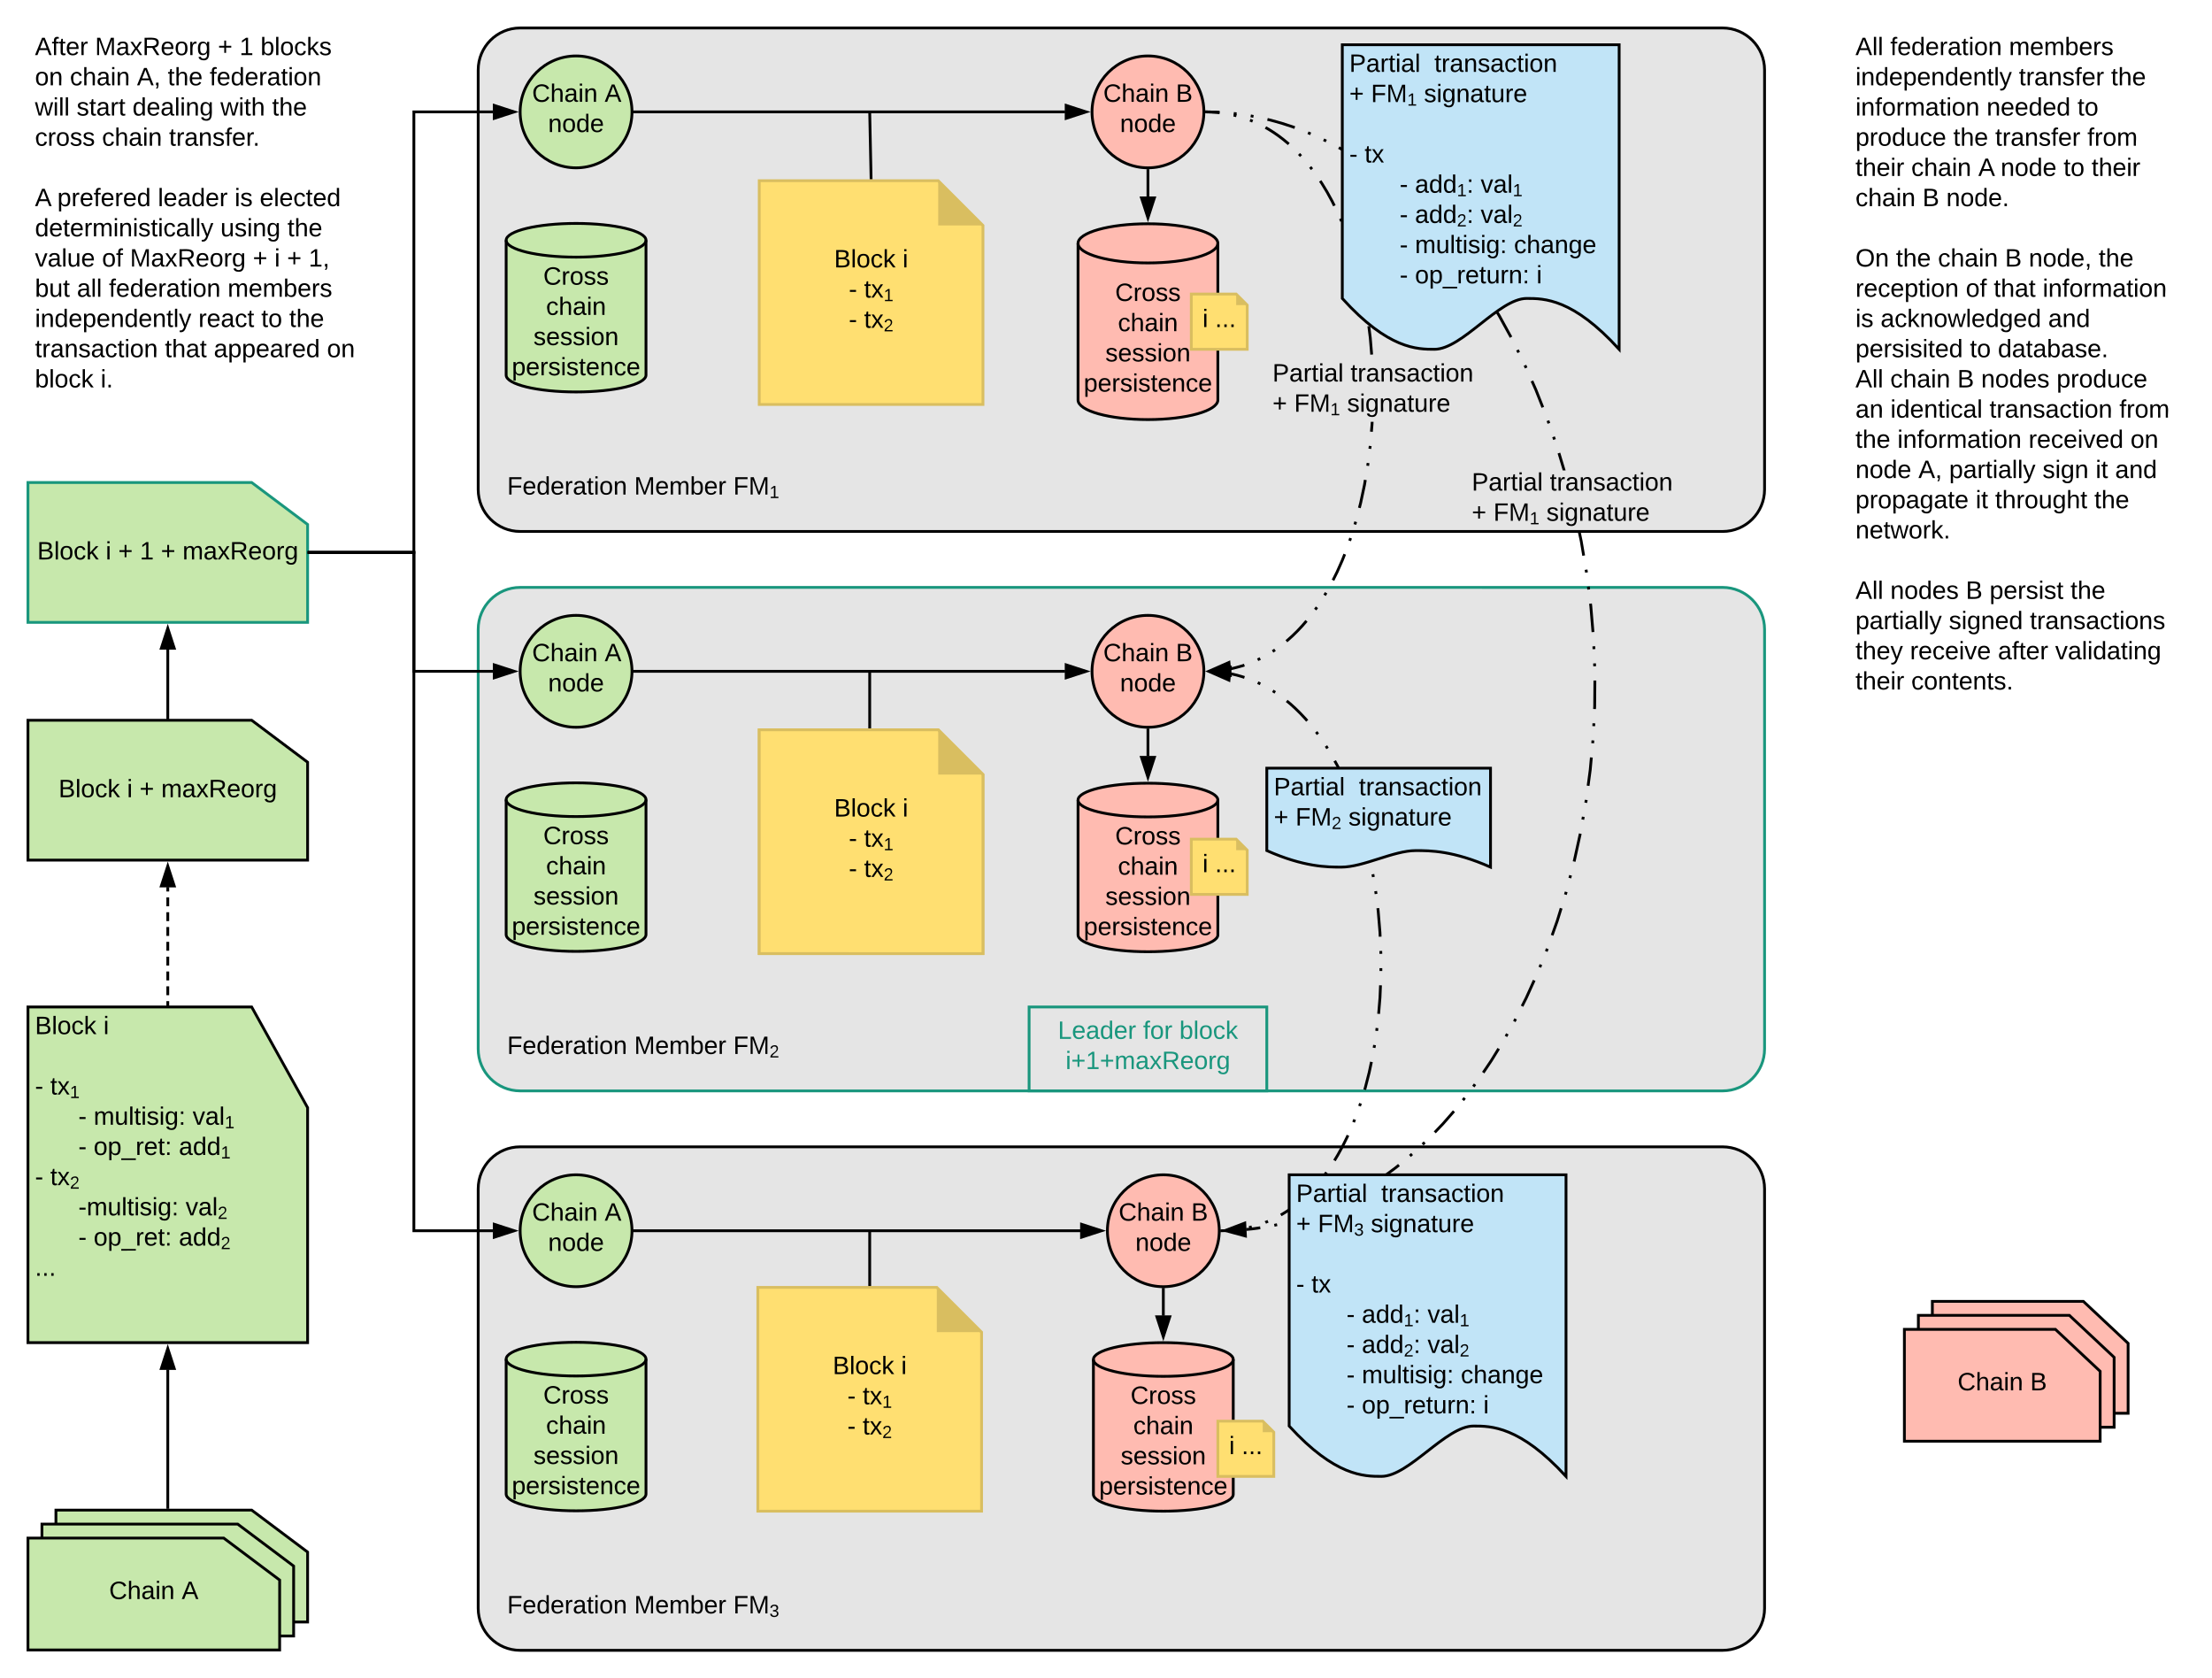 <svg xmlns="http://www.w3.org/2000/svg" xmlns:xlink="http://www.w3.org/1999/xlink" xmlns:lucid="lucid" width="1582" height="1200"><g transform="translate(0 2.842170943040401e-14)" lucid:page-tab-id="bL5cSocSJD~p"><path d="M40 1079.75h140l40 30v50H40z" stroke="#000" stroke-width="2" fill="#c7e8ac"/><path d="M30 1089.75h140l40 30v50H30z" stroke="#000" stroke-width="2" fill="#c7e8ac"/><path d="M20 1099.75h140l40 30v50H20z" stroke="#000" stroke-width="2" fill="#c7e8ac"/><use xlink:href="#a" transform="matrix(1,0,0,1,20,1099.75) translate(58.05 43.6)"/><use xlink:href="#b" transform="matrix(1,0,0,1,20,1099.75) translate(109.95 43.6)"/><path d="M120 1078.75v-99.5" stroke="#000" stroke-width="2" fill="none"/><path d="M121 1079.75h-2v-1h2zM124.64 978.5h-9.28l4.64-14.26z"/><path d="M126 979.5h-12l6-18.5zm-9.26-2h6.52L120 967.47z"/><path d="M120 719V634.24" fill="none"/><path d="M120 719v-3.18m0-4.24v-6.35m0-4.24v-6.37m0-4.24v-6.36m0-4.24v-6.36m0-4.24v-6.36m0-4.23v-6.35m0-4.24v-6.35m0-4.23v-3.18" stroke="#000" stroke-width="2" fill="none"/><path d="M121 720h-2v-1h2zM124.64 633.5h-9.28l4.64-14.26z"/><path d="M126 634.5h-12l6-18.5zm-9.26-2h6.52L120 622.47z"/><path d="M20 345h160l40 30v70H20z" stroke="#19967d" stroke-width="2" fill="#c7e8ac"/><use xlink:href="#c" transform="matrix(1,0,0,1,20,345) translate(6.63 55.025)"/><use xlink:href="#d" transform="matrix(1,0,0,1,20,345) translate(55.58 55.025)"/><use xlink:href="#e" transform="matrix(1,0,0,1,20,345) translate(64.53 55.025)"/><use xlink:href="#f" transform="matrix(1,0,0,1,20,345) translate(80.03 55.025)"/><use xlink:href="#e" transform="matrix(1,0,0,1,20,345) translate(95.03 55.025)"/><use xlink:href="#g" transform="matrix(1,0,0,1,20,345) translate(110.53 55.025)"/><path d="M20 515h160l40 30v70H20z" stroke="#000" stroke-width="2" fill="#c7e8ac"/><use xlink:href="#c" transform="matrix(1,0,0,1,20,515) translate(21.88 55.025)"/><use xlink:href="#d" transform="matrix(1,0,0,1,20,515) translate(70.83 55.025)"/><use xlink:href="#e" transform="matrix(1,0,0,1,20,515) translate(79.78 55.025)"/><use xlink:href="#g" transform="matrix(1,0,0,1,20,515) translate(95.28 55.025)"/><path d="M120 514v-49.76" stroke="#000" stroke-width="2" fill="none"/><path d="M121 515h-2v-1h2zM124.64 463.5h-9.28l4.64-14.26z"/><path d="M126 464.5h-12l6-18.5zm-9.26-2h6.52L120 452.47z"/><path d="M1232 20c16.57 0 30 13.43 30 30v300c0 16.57-13.43 30-30 30H372c-16.57 0-30-13.43-30-30V50c0-16.57 13.43-30 30-30z" stroke="#000" stroke-width="2" fill="#e5e5e5"/><path d="M452 80c0 22.1-17.9 40-40 40s-40-17.9-40-40 17.9-40 40-40 40 17.9 40 40z" stroke="#000" stroke-width="2" fill="#c7e8ac"/><use xlink:href="#a" transform="matrix(1,0,0,1,376.999,45) translate(3.55 27.8)"/><use xlink:href="#h" transform="matrix(1,0,0,1,376.999,45) translate(55.45 27.8)"/><use xlink:href="#i" transform="matrix(1,0,0,1,376.999,45) translate(15 49.4)"/><path d="M861 80c0 22.1-17.9 40-40 40s-40-17.9-40-40 17.9-40 40-40 40 17.9 40 40z" stroke="#000" stroke-width="2" fill="#ffbbb1"/><use xlink:href="#a" transform="matrix(1,0,0,1,785.999,45) translate(3.05 27.8)"/><use xlink:href="#j" transform="matrix(1,0,0,1,785.999,45) translate(54.95 27.8)"/><use xlink:href="#i" transform="matrix(1,0,0,1,785.999,45) translate(15 49.4)"/><path d="M462 268.2c0 6.66-22.4 12.05-50 12.05s-50-5.4-50-12.05v-96.4c0-6.66 22.4-12.05 50-12.05s50 5.4 50 12.05z" stroke="#000" stroke-width="2" fill="#c7e8ac"/><path d="M462 171.8c0 6.66-22.4 12.05-50 12.05s-50-5.4-50-12.05" stroke="#000" stroke-width="2" fill="none"/><use xlink:href="#k" transform="matrix(1,0,0,1,366.999,188.85) translate(21.55 14.7)"/><use xlink:href="#l" transform="matrix(1,0,0,1,366.999,188.85) translate(23.525 36.3)"/><use xlink:href="#m" transform="matrix(1,0,0,1,366.999,188.85) translate(14.525 57.9)"/><use xlink:href="#n" transform="matrix(1,0,0,1,366.999,188.85) translate(-0.95 79.5)"/><path d="M871 286c0 7.73-22.4 14-50 14-27.62 0-50-6.27-50-14V174c0-7.73 22.38-14 50-14 27.6 0 50 6.27 50 14z" stroke="#000" stroke-width="2" fill="#ffbbb1"/><path d="M871 174c0 7.73-22.4 14-50 14-27.62 0-50-6.27-50-14" stroke="#000" stroke-width="2" fill="none"/><use xlink:href="#k" transform="matrix(1,0,0,1,775.999,193) translate(21.55 22.2)"/><use xlink:href="#l" transform="matrix(1,0,0,1,775.999,193) translate(23.525 43.8)"/><use xlink:href="#m" transform="matrix(1,0,0,1,775.999,193) translate(14.525 65.4)"/><use xlink:href="#n" transform="matrix(1,0,0,1,775.999,193) translate(-0.95 87)"/><path d="M1232 420c16.57 0 30 13.43 30 30v300c0 16.57-13.43 30-30 30H372c-16.57 0-30-13.43-30-30V450c0-16.57 13.43-30 30-30z" stroke="#19967d" stroke-width="2" fill="#e5e5e5"/><path d="M452 480c0 22.1-17.9 40-40 40s-40-17.9-40-40 17.9-40 40-40 40 17.9 40 40z" stroke="#000" stroke-width="2" fill="#c7e8ac"/><use xlink:href="#a" transform="matrix(1,0,0,1,376.999,445) translate(3.55 27.8)"/><use xlink:href="#h" transform="matrix(1,0,0,1,376.999,445) translate(55.45 27.8)"/><use xlink:href="#i" transform="matrix(1,0,0,1,376.999,445) translate(15 49.4)"/><path d="M861 480c0 22.1-17.9 40-40 40s-40-17.9-40-40 17.9-40 40-40 40 17.9 40 40z" stroke="#000" stroke-width="2" fill="#ffbbb1"/><use xlink:href="#a" transform="matrix(1,0,0,1,785.999,445) translate(3.05 27.8)"/><use xlink:href="#j" transform="matrix(1,0,0,1,785.999,445) translate(54.95 27.8)"/><use xlink:href="#i" transform="matrix(1,0,0,1,785.999,445) translate(15 49.4)"/><path d="M462 668.2c0 6.66-22.4 12.05-50 12.05s-50-5.4-50-12.05v-96.4c0-6.66 22.4-12.05 50-12.05s50 5.4 50 12.05z" stroke="#000" stroke-width="2" fill="#c7e8ac"/><path d="M462 571.8c0 6.66-22.4 12.05-50 12.05s-50-5.4-50-12.05" stroke="#000" stroke-width="2" fill="none"/><use xlink:href="#k" transform="matrix(1,0,0,1,366.999,588.85) translate(21.55 14.7)"/><use xlink:href="#l" transform="matrix(1,0,0,1,366.999,588.85) translate(23.525 36.3)"/><use xlink:href="#m" transform="matrix(1,0,0,1,366.999,588.85) translate(14.525 57.9)"/><use xlink:href="#n" transform="matrix(1,0,0,1,366.999,588.85) translate(-0.95 79.5)"/><path d="M871 668.45c0 6.66-22.4 12.05-50 12.05-27.62 0-50-5.4-50-12.05v-96.4c0-6.66 22.38-12.05 50-12.05 27.6 0 50 5.4 50 12.05z" stroke="#000" stroke-width="2" fill="#ffbbb1"/><path d="M871 572.05c0 6.66-22.4 12.05-50 12.05-27.62 0-50-5.4-50-12.05" stroke="#000" stroke-width="2" fill="none"/><use xlink:href="#k" transform="matrix(1,0,0,1,775.999,589.1) translate(21.55 14.7)"/><use xlink:href="#l" transform="matrix(1,0,0,1,775.999,589.1) translate(23.525 36.3)"/><use xlink:href="#m" transform="matrix(1,0,0,1,775.999,589.1) translate(14.525 57.9)"/><use xlink:href="#n" transform="matrix(1,0,0,1,775.999,589.1) translate(-0.95 79.5)"/><path d="M1382 930.5h108l32 30v50h-140z" stroke="#000" stroke-width="2" fill="#ffbbb1"/><path d="M1372 940.5h108l32 30v50h-140z" stroke="#000" stroke-width="2" fill="#ffbbb1"/><path d="M1362 950.5h108l32 30v50h-140z" stroke="#000" stroke-width="2" fill="#ffbbb1"/><use xlink:href="#a" transform="matrix(1,0,0,1,1361.999,950.5) translate(38.05 43.6)"/><use xlink:href="#o" transform="matrix(1,0,0,1,1361.999,950.5) translate(89.95 43.6)"/><path d="M221 395h75V80h56.76" stroke="#000" stroke-width="2" fill="none"/><path d="M221 396h-1v-2h1zM367.76 80l-14.26 4.64v-9.28z"/><path d="M371 80l-18.5 6V74zm-16.5 3.26L364.53 80l-10.03-3.26z"/><path d="M1232 820c16.57 0 30 13.43 30 30v300c0 16.57-13.43 30-30 30H372c-16.57 0-30-13.43-30-30V850c0-16.57 13.43-30 30-30z" stroke="#000" stroke-width="2" fill="#e5e5e5"/><path d="M452 880c0 22.1-17.9 40-40 40s-40-17.9-40-40 17.9-40 40-40 40 17.9 40 40z" stroke="#000" stroke-width="2" fill="#c7e8ac"/><use xlink:href="#a" transform="matrix(1,0,0,1,376.999,845) translate(3.55 27.8)"/><use xlink:href="#h" transform="matrix(1,0,0,1,376.999,845) translate(55.45 27.8)"/><use xlink:href="#i" transform="matrix(1,0,0,1,376.999,845) translate(15 49.4)"/><path d="M872 880c0 22.1-17.9 40-40 40s-40-17.9-40-40 17.9-40 40-40 40 17.9 40 40z" stroke="#000" stroke-width="2" fill="#ffbbb1"/><use xlink:href="#a" transform="matrix(1,0,0,1,796.999,845) translate(3.05 27.8)"/><use xlink:href="#j" transform="matrix(1,0,0,1,796.999,845) translate(54.95 27.8)"/><use xlink:href="#i" transform="matrix(1,0,0,1,796.999,845) translate(15 49.4)"/><path d="M462 1068.2c0 6.66-22.4 12.05-50 12.05s-50-5.4-50-12.05v-96.4c0-6.66 22.4-12.05 50-12.05s50 5.4 50 12.05z" stroke="#000" stroke-width="2" fill="#c7e8ac"/><path d="M462 971.8c0 6.66-22.4 12.05-50 12.05s-50-5.4-50-12.05" stroke="#000" stroke-width="2" fill="none"/><use xlink:href="#k" transform="matrix(1,0,0,1,366.999,988.85) translate(21.55 14.7)"/><use xlink:href="#l" transform="matrix(1,0,0,1,366.999,988.85) translate(23.525 36.3)"/><use xlink:href="#m" transform="matrix(1,0,0,1,366.999,988.85) translate(14.525 57.9)"/><use xlink:href="#n" transform="matrix(1,0,0,1,366.999,988.85) translate(-0.95 79.5)"/><path d="M882 1068.45c0 6.66-22.4 12.05-50 12.05s-50-5.4-50-12.05v-96.4c0-6.66 22.4-12.05 50-12.05s50 5.4 50 12.05z" stroke="#000" stroke-width="2" fill="#ffbbb1"/><path d="M882 972.05c0 6.66-22.4 12.05-50 12.05s-50-5.4-50-12.05" stroke="#000" stroke-width="2" fill="none"/><use xlink:href="#k" transform="matrix(1,0,0,1,786.999,989.1) translate(21.55 14.7)"/><use xlink:href="#l" transform="matrix(1,0,0,1,786.999,989.1) translate(23.525 36.3)"/><use xlink:href="#m" transform="matrix(1,0,0,1,786.999,989.1) translate(14.525 57.9)"/><use xlink:href="#n" transform="matrix(1,0,0,1,786.999,989.1) translate(-0.95 79.5)"/><path d="M221 395h75v85h56.76" stroke="#000" stroke-width="2" fill="none"/><path d="M221 396h-1v-2h1zM367.76 480l-14.26 4.64v-9.28z"/><path d="M371 480l-18.5 6v-12zm-16.5 3.26l10.03-3.26-10.03-3.26z"/><path d="M221 395h75v485h56.76" stroke="#000" stroke-width="2" fill="none"/><path d="M221 396h-1v-2h1zM367.76 880l-14.26 4.64v-9.28z"/><path d="M371 880l-18.5 6v-12zm-16.5 3.26l10.03-3.26-10.03-3.26z"/><path d="M453 80h308.76" stroke="#000" stroke-width="2" fill="none"/><path d="M453 81h-1.06l.06-1-.04-1H453zM776.76 80l-14.26 4.64v-9.28z"/><path d="M780 80l-18.5 6V74zm-16.5 3.26L773.53 80l-10.03-3.26z"/><path d="M453 480h308.76" stroke="#000" stroke-width="2" fill="none"/><path d="M453 481h-1.06l.06-1-.04-1H453zM776.76 480l-14.26 4.64v-9.28z"/><path d="M780 480l-18.5 6v-12zm-16.5 3.26l10.03-3.26-10.03-3.26z"/><path d="M453 880h319.76" stroke="#000" stroke-width="2" fill="none"/><path d="M453 881h-1.06l.06-1-.04-1H453zM787.76 880l-14.26 4.64v-9.28z"/><path d="M791 880l-18.5 6v-12zm-16.5 3.26l10.03-3.26-10.03-3.26z"/><path d="M821 121v19.76" stroke="#000" stroke-width="2" fill="none"/><path d="M821 120l1-.04V121h-2v-1.06zM821 155.76l-4.64-14.26h9.27z"/><path d="M821 159l-6-18.5h12zm-3.26-16.5l3.26 10.03 3.26-10.03z"/><path d="M821 521v19.76" stroke="#000" stroke-width="2" fill="none"/><path d="M821 520l1-.04V521h-2v-1.06zM821 555.76l-4.64-14.26h9.27z"/><path d="M821 559l-6-18.5h12zm-3.26-16.5l3.26 10.03 3.26-10.03z"/><path d="M832 921v19.76" stroke="#000" stroke-width="2" fill="none"/><path d="M832 920l1-.04V921h-2v-1.06zM832 955.76l-4.64-14.26h9.27z"/><path d="M832 959l-6-18.5h12zm-3.26-16.5l3.26 10.03 3.26-10.03z"/><path d="M852 210.25h32.1l7.9 7.9v31.6h-40z" stroke="#d9be60" stroke-width="2" fill="#ffdf71"/><path d="M884.1 210.25v7.9h7.9" fill="#d9be60"/><use xlink:href="#p" transform="matrix(1,0,0,1,856.999,215.25) translate(3.025 18.6)"/><use xlink:href="#q" transform="matrix(1,0,0,1,856.999,215.25) translate(11.975 18.6)"/><path d="M873 880l3.96-.08 3.82-.24 3.7-.4 3.6-.52 3.53-.68 3.45-.8 3.38-.95 3.32-1.08 3.28-1.22 3.24-1.36 3.2-1.5 3.2-1.68 3.2-1.85 3.16-2 3.17-2.22 3.18-2.4 3.2-2.65 3.2-2.9 3.22-3.15 3.25-3.46 3.28-3.8 3.3-4.17 3.33-4.58 3.35-5.05 3.38-5.56 3.37-6.14 3.37-6.78 3.33-7.5 3.28-8.27 3.17-9.12 3.03-10.05 2.82-11 2.55-12 2.2-12.98 1.74-13.87 1.23-14.67.64-15.25v-15.6l-.65-15.7-1.3-15.5-1.9-15.02-2.42-14.34-2.87-13.5-3.2-12.52-3.5-11.55-3.67-10.56-3.8-9.6-3.88-8.7-3.9-7.88-3.92-7.13-3.9-6.43-3.85-5.8-3.82-5.26-3.76-4.75-3.72-4.3-3.67-3.92-3.62-3.53-3.57-3.23-3.55-2.92-3.5-2.66-3.48-2.42-3.46-2.2-3.43-1.98-3.44-1.8-3.43-1.6-3.45-1.46-3.46-1.3-3.5-1.12-3.52-1-3.57-.82-.78-.15" fill="none"/><path d="M873 880l3.96-.08 3.82-.24 2.43-.26m10.08-1.73l1.77-.42.22-.06m9.72-3.17l.03-.02 1.85-.77m9.15-4.55l1.83-1.05 3.17-2 3.17-2.22 3.18-2.4 3.2-2.65 1.92-1.73m7.23-7.23l.52-.55.84-.97m6.42-7.95l1.2-1.66m5.7-8.5l2.46-4.1 3.37-6.14 3.37-6.78.44-1m4.04-9.4l.75-1.9m3.5-9.6l.68-1.94m3-9.78l.4-1.33 2.82-11 1.6-7.54m1.9-10.06l.33-2m1.5-10.13l.26-2.02m1.16-10.16l.97-11.6.37-8.8m.27-10.23v-2.05m0-10.23l-.1-2.05m-.43-10.2l-.12-3.03-1.3-15.5-.24-1.87m-1.27-10.14l-.26-2.03m-1.66-10.1l-.33-2m-2-10.04l-1.4-6.65-3.22-12.52-.2-.7m-2.97-9.78l-.32-1.07-.3-.88m-3.36-9.66v-.03l-.76-1.88m-3.83-9.5l-3.08-6.93-3.9-7.88-1.97-3.57m-5.15-8.84l-.7-1.16-.38-.58m-5.8-8.43l-1.2-1.65m-6.45-7.93l-1.32-1.53-3.67-3.9-3.62-3.55-3.57-3.23-2.48-2.03m-8.22-6.07l-1.73-1.1m-8.9-5l-1.86-.86m-9.5-3.75l-2-.64-3.52-1-3.57-.82-.78-.15" stroke="#000" stroke-width="2" fill="none"/><path d="M873.1 881l-1.17.1.07-1.1-.03-.92.95-.08zM878.96 486.35l-13.74-6.03 14.65-3.2z"/><path d="M879.8 487.82L862 480l19-4.15zm-11.36-7.18l9.66 4.24.64-6.5z"/><path d="M736 720h170v60H736z" stroke="#19967d" stroke-width="2" fill="#fff" fill-opacity="0"/><use xlink:href="#r" transform="matrix(1,0,0,1,740.999,725) translate(15.575 17.8)"/><use xlink:href="#s" transform="matrix(1,0,0,1,740.999,725) translate(76.525 17.8)"/><use xlink:href="#t" transform="matrix(1,0,0,1,740.999,725) translate(102.475 17.8)"/><use xlink:href="#u" transform="matrix(1,0,0,1,740.999,725) translate(21.1 39.4)"/><path d="M623 128.2L622 80" stroke="#000" stroke-width="2" fill="none"/><path d="M624.02 129.2h-2l-.02-.98 2-.04z"/><path d="M622 520.83V480M622 919.5v-39.75" stroke="#000" stroke-width="2" fill="none"/><path d="M623 920.5h-2v-1h2z"/><path d="M20 20h240v269.2H20z" stroke="#000" stroke-opacity="0" stroke-width="2" fill="#fff" fill-opacity="0"/><use xlink:href="#v" transform="matrix(1,0,0,1,25,25) translate(0 14.4)"/><use xlink:href="#w" transform="matrix(1,0,0,1,25,25) translate(42.95 14.4)"/><use xlink:href="#e" transform="matrix(1,0,0,1,25,25) translate(130.8 14.4)"/><use xlink:href="#f" transform="matrix(1,0,0,1,25,25) translate(146.3 14.4)"/><use xlink:href="#x" transform="matrix(1,0,0,1,25,25) translate(161.3 14.4)"/><use xlink:href="#y" transform="matrix(1,0,0,1,25,25) translate(0 36)"/><use xlink:href="#z" transform="matrix(1,0,0,1,25,25) translate(25 36)"/><use xlink:href="#A" transform="matrix(1,0,0,1,25,25) translate(72.95 36)"/><use xlink:href="#B" transform="matrix(1,0,0,1,25,25) translate(94.95 36)"/><use xlink:href="#C" transform="matrix(1,0,0,1,25,25) translate(124.95 36)"/><use xlink:href="#D" transform="matrix(1,0,0,1,25,25) translate(0 57.6)"/><use xlink:href="#E" transform="matrix(1,0,0,1,25,25) translate(29.8 57.6)"/><use xlink:href="#F" transform="matrix(1,0,0,1,25,25) translate(69.75 57.6)"/><use xlink:href="#G" transform="matrix(1,0,0,1,25,25) translate(132.65 57.6)"/><use xlink:href="#H" transform="matrix(1,0,0,1,25,25) translate(169.55 57.6)"/><use xlink:href="#I" transform="matrix(1,0,0,1,25,25) translate(0 79.2)"/><use xlink:href="#z" transform="matrix(1,0,0,1,25,25) translate(47.95 79.2)"/><use xlink:href="#J" transform="matrix(1,0,0,1,25,25) translate(95.9 79.2)"/><use xlink:href="#K" transform="matrix(1,0,0,1,25,25) translate(0 100.8)"/><use xlink:href="#L" transform="matrix(1,0,0,1,25,25) translate(0 122.4)"/><use xlink:href="#M" transform="matrix(1,0,0,1,25,25) translate(16 122.4)"/><use xlink:href="#N" transform="matrix(1,0,0,1,25,25) translate(87.9 122.4)"/><use xlink:href="#O" transform="matrix(1,0,0,1,25,25) translate(142.8 122.4)"/><use xlink:href="#P" transform="matrix(1,0,0,1,25,25) translate(160.75 122.4)"/><use xlink:href="#Q" transform="matrix(1,0,0,1,25,25) translate(0 144)"/><use xlink:href="#R" transform="matrix(1,0,0,1,25,25) translate(132.65 144)"/><use xlink:href="#H" transform="matrix(1,0,0,1,25,25) translate(180.6 144)"/><use xlink:href="#S" transform="matrix(1,0,0,1,25,25) translate(0 165.6)"/><use xlink:href="#T" transform="matrix(1,0,0,1,25,25) translate(47.95 165.6)"/><use xlink:href="#w" transform="matrix(1,0,0,1,25,25) translate(67.95 165.6)"/><use xlink:href="#e" transform="matrix(1,0,0,1,25,25) translate(155.8 165.6)"/><use xlink:href="#d" transform="matrix(1,0,0,1,25,25) translate(171.3 165.6)"/><use xlink:href="#e" transform="matrix(1,0,0,1,25,25) translate(180.25 165.6)"/><use xlink:href="#U" transform="matrix(1,0,0,1,25,25) translate(195.75 165.6)"/><use xlink:href="#V" transform="matrix(1,0,0,1,25,25) translate(0 187.2)"/><use xlink:href="#W" transform="matrix(1,0,0,1,25,25) translate(30 187.2)"/><use xlink:href="#X" transform="matrix(1,0,0,1,25,25) translate(52.9 187.2)"/><use xlink:href="#Y" transform="matrix(1,0,0,1,25,25) translate(137.8 187.2)"/><use xlink:href="#Z" transform="matrix(1,0,0,1,25,25) translate(0 208.8)"/><use xlink:href="#aa" transform="matrix(1,0,0,1,25,25) translate(116.9 208.8)"/><use xlink:href="#ab" transform="matrix(1,0,0,1,25,25) translate(161.85 208.8)"/><use xlink:href="#H" transform="matrix(1,0,0,1,25,25) translate(181.85 208.8)"/><use xlink:href="#ac" transform="matrix(1,0,0,1,25,25) translate(0 230.4)"/><use xlink:href="#ad" transform="matrix(1,0,0,1,25,25) translate(92.9 230.4)"/><use xlink:href="#ae" transform="matrix(1,0,0,1,25,25) translate(127.9 230.4)"/><use xlink:href="#af" transform="matrix(1,0,0,1,25,25) translate(208.85 230.4)"/><use xlink:href="#ag" transform="matrix(1,0,0,1,25,25) translate(0 252)"/><use xlink:href="#ah" transform="matrix(1,0,0,1,25,25) translate(46.95 252)"/><path d="M852 600h32.1l7.9 7.9v31.6h-40z" stroke="#d9be60" stroke-width="2" fill="#ffdf71"/><path d="M884.1 600v7.9h7.9" fill="#d9be60"/><g><use xlink:href="#p" transform="matrix(1,0,0,1,856.999,605) translate(3.025 18.6)"/><use xlink:href="#q" transform="matrix(1,0,0,1,856.999,605) translate(11.975 18.6)"/></g><path d="M871 1016.13h32.1l7.9 7.9v31.6h-40z" stroke="#d9be60" stroke-width="2" fill="#ffdf71"/><path d="M903.1 1016.13v7.9h7.9" fill="#d9be60"/><g><use xlink:href="#p" transform="matrix(1,0,0,1,875.999,1021.125) translate(3.025 18.6)"/><use xlink:href="#q" transform="matrix(1,0,0,1,875.999,1021.125) translate(11.975 18.6)"/></g><path d="M1322 20h240v485.2h-240z" stroke="#000" stroke-opacity="0" stroke-width="2" fill="#fff" fill-opacity="0"/><g><use xlink:href="#ai" transform="matrix(1,0,0,1,1326.999,25) translate(0 14.4)"/><use xlink:href="#X" transform="matrix(1,0,0,1,1326.999,25) translate(24.9 14.4)"/><use xlink:href="#Y" transform="matrix(1,0,0,1,1326.999,25) translate(109.8 14.4)"/><use xlink:href="#Z" transform="matrix(1,0,0,1,1326.999,25) translate(0 36)"/><use xlink:href="#aj" transform="matrix(1,0,0,1,1326.999,25) translate(116.9 36)"/><use xlink:href="#H" transform="matrix(1,0,0,1,1326.999,25) translate(182.8 36)"/><use xlink:href="#ak" transform="matrix(1,0,0,1,1326.999,25) translate(0 57.6)"/><use xlink:href="#al" transform="matrix(1,0,0,1,1326.999,25) translate(93.8 57.6)"/><use xlink:href="#am" transform="matrix(1,0,0,1,1326.999,25) translate(158.8 57.6)"/><use xlink:href="#an" transform="matrix(1,0,0,1,1326.999,25) translate(0 79.2)"/><use xlink:href="#B" transform="matrix(1,0,0,1,1326.999,25) translate(69.95 79.2)"/><use xlink:href="#aj" transform="matrix(1,0,0,1,1326.999,25) translate(99.95 79.2)"/><use xlink:href="#ao" transform="matrix(1,0,0,1,1326.999,25) translate(165.85 79.2)"/><use xlink:href="#ap" transform="matrix(1,0,0,1,1326.999,25) translate(0 100.8)"/><use xlink:href="#z" transform="matrix(1,0,0,1,1326.999,25) translate(39.9 100.8)"/><use xlink:href="#aq" transform="matrix(1,0,0,1,1326.999,25) translate(87.85 100.8)"/><use xlink:href="#ar" transform="matrix(1,0,0,1,1326.999,25) translate(103.85 100.8)"/><use xlink:href="#ab" transform="matrix(1,0,0,1,1326.999,25) translate(148.85 100.8)"/><use xlink:href="#as" transform="matrix(1,0,0,1,1326.999,25) translate(168.85 100.8)"/><use xlink:href="#z" transform="matrix(1,0,0,1,1326.999,25) translate(0 122.4)"/><use xlink:href="#at" transform="matrix(1,0,0,1,1326.999,25) translate(47.95 122.4)"/><use xlink:href="#au" transform="matrix(1,0,0,1,1326.999,25) translate(64.95 122.4)"/><use xlink:href="#K" transform="matrix(1,0,0,1,1326.999,25) translate(0 144)"/><use xlink:href="#av" transform="matrix(1,0,0,1,1326.999,25) translate(0 165.6)"/><use xlink:href="#B" transform="matrix(1,0,0,1,1326.999,25) translate(29 165.6)"/><use xlink:href="#z" transform="matrix(1,0,0,1,1326.999,25) translate(59 165.6)"/><use xlink:href="#at" transform="matrix(1,0,0,1,1326.999,25) translate(106.95 165.6)"/><use xlink:href="#aw" transform="matrix(1,0,0,1,1326.999,25) translate(123.95 165.6)"/><use xlink:href="#H" transform="matrix(1,0,0,1,1326.999,25) translate(173.95 165.6)"/><use xlink:href="#ax" transform="matrix(1,0,0,1,1326.999,25) translate(0 187.2)"/><use xlink:href="#T" transform="matrix(1,0,0,1,1326.999,25) translate(78.9 187.2)"/><use xlink:href="#ad" transform="matrix(1,0,0,1,1326.999,25) translate(98.9 187.2)"/><use xlink:href="#ay" transform="matrix(1,0,0,1,1326.999,25) translate(133.9 187.2)"/><use xlink:href="#O" transform="matrix(1,0,0,1,1326.999,25) translate(0 208.8)"/><use xlink:href="#az" transform="matrix(1,0,0,1,1326.999,25) translate(17.95 208.8)"/><use xlink:href="#aA" transform="matrix(1,0,0,1,1326.999,25) translate(137.85 208.8)"/><use xlink:href="#aB" transform="matrix(1,0,0,1,1326.999,25) translate(0 230.4)"/><use xlink:href="#ab" transform="matrix(1,0,0,1,1326.999,25) translate(81.85 230.4)"/><use xlink:href="#aC" transform="matrix(1,0,0,1,1326.999,25) translate(101.85 230.4)"/><use xlink:href="#ai" transform="matrix(1,0,0,1,1326.999,25) translate(0 252)"/><use xlink:href="#z" transform="matrix(1,0,0,1,1326.999,25) translate(24.9 252)"/><use xlink:href="#at" transform="matrix(1,0,0,1,1326.999,25) translate(72.85 252)"/><use xlink:href="#aD" transform="matrix(1,0,0,1,1326.999,25) translate(89.85 252)"/><use xlink:href="#aE" transform="matrix(1,0,0,1,1326.999,25) translate(143.85 252)"/><use xlink:href="#aF" transform="matrix(1,0,0,1,1326.999,25) translate(0 273.6)"/><use xlink:href="#aG" transform="matrix(1,0,0,1,1326.999,25) translate(25 273.6)"/><use xlink:href="#ac" transform="matrix(1,0,0,1,1326.999,25) translate(95.85 273.6)"/><use xlink:href="#ao" transform="matrix(1,0,0,1,1326.999,25) translate(188.75 273.6)"/><use xlink:href="#B" transform="matrix(1,0,0,1,1326.999,25) translate(0 295.2)"/><use xlink:href="#ak" transform="matrix(1,0,0,1,1326.999,25) translate(30 295.2)"/><use xlink:href="#aH" transform="matrix(1,0,0,1,1326.999,25) translate(123.8 295.2)"/><use xlink:href="#af" transform="matrix(1,0,0,1,1326.999,25) translate(196.7 295.2)"/><use xlink:href="#ar" transform="matrix(1,0,0,1,1326.999,25) translate(0 316.8)"/><use xlink:href="#A" transform="matrix(1,0,0,1,1326.999,25) translate(45 316.8)"/><use xlink:href="#aI" transform="matrix(1,0,0,1,1326.999,25) translate(67 316.8)"/><use xlink:href="#aJ" transform="matrix(1,0,0,1,1326.999,25) translate(133.8 316.8)"/><use xlink:href="#aK" transform="matrix(1,0,0,1,1326.999,25) translate(171.75 316.8)"/><use xlink:href="#aA" transform="matrix(1,0,0,1,1326.999,25) translate(185.7 316.8)"/><use xlink:href="#aL" transform="matrix(1,0,0,1,1326.999,25) translate(0 338.4)"/><use xlink:href="#aK" transform="matrix(1,0,0,1,1326.999,25) translate(85.95 338.4)"/><use xlink:href="#aM" transform="matrix(1,0,0,1,1326.999,25) translate(99.9 338.4)"/><use xlink:href="#H" transform="matrix(1,0,0,1,1326.999,25) translate(170.85 338.4)"/><use xlink:href="#aN" transform="matrix(1,0,0,1,1326.999,25) translate(0 360)"/><use xlink:href="#K" transform="matrix(1,0,0,1,1326.999,25) translate(0 381.6)"/><use xlink:href="#ai" transform="matrix(1,0,0,1,1326.999,25) translate(0 403.2)"/><use xlink:href="#aD" transform="matrix(1,0,0,1,1326.999,25) translate(24.9 403.2)"/><use xlink:href="#at" transform="matrix(1,0,0,1,1326.999,25) translate(78.9 403.2)"/><use xlink:href="#aO" transform="matrix(1,0,0,1,1326.999,25) translate(95.9 403.2)"/><use xlink:href="#H" transform="matrix(1,0,0,1,1326.999,25) translate(153.8 403.2)"/><use xlink:href="#aI" transform="matrix(1,0,0,1,1326.999,25) translate(0 424.8)"/><use xlink:href="#aP" transform="matrix(1,0,0,1,1326.999,25) translate(66.8 424.8)"/><use xlink:href="#aQ" transform="matrix(1,0,0,1,1326.999,25) translate(124.75 424.8)"/><use xlink:href="#aR" transform="matrix(1,0,0,1,1326.999,25) translate(0 446.4)"/><use xlink:href="#aS" transform="matrix(1,0,0,1,1326.999,25) translate(39 446.4)"/><use xlink:href="#aT" transform="matrix(1,0,0,1,1326.999,25) translate(101.9 446.4)"/><use xlink:href="#aU" transform="matrix(1,0,0,1,1326.999,25) translate(142.85 446.4)"/><use xlink:href="#ap" transform="matrix(1,0,0,1,1326.999,25) translate(0 468)"/><use xlink:href="#aV" transform="matrix(1,0,0,1,1326.999,25) translate(39.9 468)"/></g><path d="M906 549.25h160V620c-26.72-11.82-43.36-11.82-53.44-11.82-16 0-37.28 11.82-53.28 11.82-9.92 0-26.72 0-53.28-11.82z" stroke="#000" stroke-width="2" fill="#c1e4f7"/><g><use xlink:href="#aW" transform="matrix(1,0,0,1,910.999,554.25) translate(0 14.4)"/><use xlink:href="#aX" transform="matrix(1,0,0,1,910.999,554.25) translate(60.85 14.4)"/><use xlink:href="#aY" transform="matrix(1,0,0,1,910.999,554.25) translate(0 36)"/><use xlink:href="#aZ" transform="matrix(1,0,0,1,910.999,554.25) translate(15.5 36)"/><use xlink:href="#ba" transform="matrix(1,0,0,1,910.999,554.25) translate(53.4 36)"/></g><path d="M901.47 878.86l-5.7.8-4.47.43-.2-2 4.43-.43 5.66-.8zm12.12-2.22l-2 .45-.44-1.96 2-.45zm11.9-2.98l-1.97.54-.52-1.93 1.98-.54zm28.82-10.7l-3.67 1.7-7.85 3.23-7.48 2.7-.68-1.87 7.44-2.7 7.77-3.2 3.63-1.7zm11-5.44l-1.8.93-.92-1.77 1.8-.94zm10.7-6.1l-1.52.95-.24.14-1-1.73.22-.1 1.5-.95zm25.15-17.63l-2.18 1.77-8.26 6.17-6.08 4.16-1.13-1.65 6.05-4.14 8.18-6.1 2.15-1.76zm9.4-7.9l-1.52 1.35-1.33-1.5 1.52-1.35zm9.04-8.33l-1.46 1.42-1.4-1.45 1.48-1.42zm21-22.36l-7.78 8.9-5.96 6.24-1.45-1.37 5.94-6.23 7.75-8.85zm7.73-9.53l-1.28 1.6-1.55-1.26 1.27-1.58zm7.4-9.8l-1.22 1.63-1.6-1.2 1.2-1.63zm16.97-25.56l-5.3 8.6-5.78 8.6-1.66-1.13 5.76-8.54 5.27-8.57zm6.2-10.58l-.98 1.78-1.75-.97 1-1.78zm5.96-10.74l-.54 1.07-.43.77-1.75-.98.4-.72.53-1.05zm13.3-27.6l-5.7 12.55-3 5.94-1.78-.9 2.98-5.9 5.68-12.52zm4.8-11.3l-.76 1.88-1.86-.75.77-1.88zm4.6-11.36l-.78 1.9-1.85-.76.76-1.9zm9.92-29.03l-2.85 9.2-3.63 10.18-1.88-.67 3.62-10.15 2.83-9.15zm3.6-11.75l-.14.58-.44 1.42-1.9-.6.4-1.37.16-.54zm3.14-11.83l-.52 1.97-1.94-.52.52-1.97zm6.95-29.84l-4.38 19.93-1.97-.42 4.4-19.93zm2.17-12.1l-.35 2.02-1.98-.35.35-2zm2.1-12.1l-.15 1.08-.2 1-1.96-.36.17-.94.15-1.04zm3.68-30.4l-.8 8.84-1.54 11.46-1.98-.27 1.52-11.4.8-8.8zm1.1-12.2l-.17 2.03-2-.17.2-2.03zm.7-12.26l-.1 2.04-2-.1.1-2.04zm.72-30.63l-.14 18.5-.1 1.93-2-.1.1-1.9.14-18.45zm-.14-10.26l-2 .1-.1-2.05 2-.1zm-.52-12.23l-2 .1-.08-2.04 2-.1zm-2.26-30.88l1.56 18.63-2 .17-1.55-18.6-.2-1.68 1.97-.25zm-1.5-11.85l-1.98.25-.26-2.03 2-.26zm-1.57-12.18l-1.97.32-.34-2 1.97-.34zm-3.8-22.4l1.76 10.32-1.97.33-1.73-10.27-1.62-7.6h2.04zm-12.14-50.43h-2.08l-3.65-12.1 1.9-.6zm-7-22.42l-1.9.66-.67-1.92 1.9-.66zm-4.03-11.56l-1.9.65-.66-1.93 1.9-.66zm-9.32-24.04l4.96 12.55-1.85.74-4.95-12.5-2.8-6.32 1.82-.8zm-6.97-15.67l-1.83.8-.83-1.86 1.83-.8zm-5.33-11.08l-1.8.9-.9-1.84 1.8-.88zm-13.96-26.37l8.44 15.4-1.75.96-8.45-15.35-1.47-2.43 1.72-1.03zm-6.8-11.2l-1.7 1.05-1.05-1.75 1.7-1.03zm-6.6-10.33l-1.68 1.1-1.13-1.7 1.66-1.1zm-14.53-20.65l7.62 10.5-1.63 1.17-7.6-10.46-4.6-5.83 1.56-1.24zm-11.1-13.82l-1.5 1.3-1.34-1.54 1.52-1.3zm-8.04-9.27l-1.46 1.36-1.4-1.48 1.46-1.37zm-17.65-18.03l9.05 8.86.22.25-1.46 1.37-.2-.2-9-8.8-5.52-5 1.33-1.5zm-13.33-11.7l-1.28 1.55-1.57-1.3 1.28-1.54zm-9.64-7.6l-1.2 1.6-1.62-1.25 1.2-1.6zm-20.26-13.8l8.38 5.3 1.9 1.34-1.13 1.63-1.88-1.3-8.32-5.28-7.1-4.1 1-1.73zM948.7 99.8l.26.13-.92 1.77-.22-.1-1.6-.76.86-1.8zm-10.94-5l-.77 1.83-1.9-.8.78-1.83zm-28.7-9.84l7.82 2.18 7.86 2.56 1.6.6-.7 1.86-1.56-.58-7.78-2.52-7.74-2.17-2.33-.55.45-1.95zm-12.4-2.7l-.36 1.96-2-.4.37-1.95zm-12.16-1.9l-.2 2-2.04-.22.2-2zm-14.55-1.2l2.3.15-.1 2-2.3-.14L862 81l.05-2zM862.04 79l-.08 2-1.02-.04.06-.96-.04-1.04zM890.7 883.76l-14.47-3.92 14.02-5.34z"/><path d="M891.78 885.1L873 880l18.18-6.92zm-12.32-5.42l10.18 2.76-.32-6.5z"/><g><use xlink:href="#bb" transform="matrix(1,0,0,1,1052.568,336.368) translate(0 14.4)"/><use xlink:href="#aX" transform="matrix(1,0,0,1,1052.568,336.368) translate(55.85 14.4)"/><use xlink:href="#aY" transform="matrix(1,0,0,1,1052.568,336.368) translate(0 36)"/><use xlink:href="#bc" transform="matrix(1,0,0,1,1052.568,336.368) translate(15.5 36)"/><use xlink:href="#ba" transform="matrix(1,0,0,1,1052.568,336.368) translate(53.4 36)"/></g><path d="M890.3 476.5l-2.32.74-3.5.97-3.53.84-.65.13-.37-1.97.6-.1 3.46-.82 3.4-.95 2.27-.74zm11.47-4.76l-.2.12-1.68.78-.86-1.8 1.63-.78.18-.1zm10.68-6.28l-.86.6-.9.56-1.06-1.7.85-.53.8-.58zm22.7-20.85l-3.1 3.6-3.5 3.7-3.43 3.4-3.42 3.06-1.05.87-1.27-1.54 1.02-.85 3.35-3.02 3.38-3.3 3.42-3.66 3.08-3.57zm7.5-9.8l-1.2 1.65-1.63-1.18 1.2-1.65zm6.62-10.43l-1.06 1.75-1.7-1.03 1.06-1.76zm13.38-27.75l-1.8 4.54-3.6 8.1-3.02 6.08-1.8-.9 3-6.02 3.58-8.04 1.8-4.5zm4.23-11.55l-.67 1.93-1.88-.66.67-1.93zm3.67-11.75l-.6 1.95-1.9-.57.58-1.96zm6.9-30l-.6 3.6-2.73 12.8-.95 3.67-1.93-.5.93-3.65 2.7-12.7.6-3.57zm1.96-12.15l-.24 2-2-.24.27-2zm1.55-12.18l-.26 2.02-2-.25.26-2.03zm1.3-15.52l-.43 5.3-2-.18.45-5.24.07-1.76h2zm-1.26-62.1l1 12.06-2 .17-1-12.02-1.04-8.27 2-.24zm-2.5-18.48l-1.98.33-.34-2 1.98-.34zm-2.15-12.12l-1.96.42-.43-2 1.95-.42zm-5.25-22.27l2.63 10.25-1.94.5-2.63-10.2-2.85-9.46 1.92-.58zm-6.7-20.68l.52 1.48-1.9.66-.5-1.44-.17-.44 1.86-.74zm-4-10l-1.83.8-.84-1.86 1.83-.82zm-14.1-27.08l3.65 6 3.66 6.66 1.62 3.25-1.8.88-1.6-3.2-3.6-6.58-3.6-5.94-1.26-1.9 1.66-1.1zm-7.2-10.4l-1.57 1.24-1.26-1.6 1.57-1.23zm-7.9-9.46l-1.47 1.37-1.4-1.5 1.46-1.36zm-22.94-19.05l3.34 2.12 3.36 2.33 3.36 2.56 3.4 2.8.65.6-1.34 1.48-.63-.56-3.32-2.75-3.3-2.5-3.28-2.28-3.28-2.08-2.65-1.53 1-1.72zm-13.43-6.68l1.44.6-.77 1.85-1.4-.6-.46-.16.7-1.88zm-10.35-3.37l-.46 1.95-1.97-.46.46-1.95zM866 79.08l3.88.25 2.43.25-.2 2-2.38-.26-3.8-.24-3.94-.08.05-2z"/><path d="M862.1 79l-.18 2-.98-.08.06-.92-.04-1.1zM879.88 482.87l-14.66-3.2 13.73-6.03z"/><path d="M881 484.14L862 480l17.8-7.83zm-12.56-4.8l10.3 2.26-.65-6.5z"/><g><use xlink:href="#bb" transform="matrix(1,0,0,1,910.042,258.402) translate(0 14.4)"/><use xlink:href="#aX" transform="matrix(1,0,0,1,910.042,258.402) translate(55.85 14.4)"/><use xlink:href="#aY" transform="matrix(1,0,0,1,910.042,258.402) translate(0 36)"/><use xlink:href="#bc" transform="matrix(1,0,0,1,910.042,258.402) translate(15.5 36)"/><use xlink:href="#ba" transform="matrix(1,0,0,1,910.042,258.402) translate(53.4 36)"/></g><path d="M922 840h198v215.63c-33.07-36-53.66-36-66.13-36-19.8 0-46.14 36-65.94 36-12.27 0-33.06 0-65.93-36z" stroke="#000" stroke-width="2" fill="#c1e4f7"/><g><use xlink:href="#aW" transform="matrix(1,0,0,1,926.999,845) translate(0 14.4)"/><use xlink:href="#aX" transform="matrix(1,0,0,1,926.999,845) translate(60.85 14.4)"/><use xlink:href="#aY" transform="matrix(1,0,0,1,926.999,845) translate(0 36)"/><use xlink:href="#bd" transform="matrix(1,0,0,1,926.999,845) translate(15.5 36)"/><use xlink:href="#be" transform="matrix(1,0,0,1,926.999,845) translate(53.4 36)"/><use xlink:href="#bf" transform="matrix(1,0,0,1,926.999,845) translate(0 57.6)"/><use xlink:href="#bg" transform="matrix(1,0,0,1,926.999,845) translate(0 79.2)"/><use xlink:href="#bh" transform="matrix(1,0,0,1,926.999,845) translate(10.95 79.2)"/><use xlink:href="#bi" transform="matrix(1,0,0,1,926.999,845) translate(36.01 100.8)"/><use xlink:href="#bj" transform="matrix(1,0,0,1,926.999,845) translate(46.96 100.8)"/><use xlink:href="#bk" transform="matrix(1,0,0,1,926.999,845) translate(93.96 100.8)"/><use xlink:href="#bi" transform="matrix(1,0,0,1,926.999,845) translate(36.01 122.4)"/><use xlink:href="#bl" transform="matrix(1,0,0,1,926.999,845) translate(46.96 122.4)"/><use xlink:href="#bm" transform="matrix(1,0,0,1,926.999,845) translate(93.96 122.4)"/><use xlink:href="#bn" transform="matrix(1,0,0,1,926.999,845) translate(36.01 144)"/><use xlink:href="#bo" transform="matrix(1,0,0,1,926.999,845) translate(46.96 144)"/><use xlink:href="#bp" transform="matrix(1,0,0,1,926.999,845) translate(117.76 144)"/><use xlink:href="#bq" transform="matrix(1,0,0,1,926.999,845) translate(36.01 165.6)"/><use xlink:href="#br" transform="matrix(1,0,0,1,926.999,845) translate(46.96 165.6)"/><use xlink:href="#bs" transform="matrix(1,0,0,1,926.999,845) translate(133.86 165.6)"/><use xlink:href="#bt" transform="matrix(1,0,0,1,926.999,845) translate(36.01 187.2)"/></g><path d="M20 720h160l40 72v168H20z" stroke="#000" stroke-width="2" fill="#c7e8ac"/><g><use xlink:href="#c" transform="matrix(1,0,0,1,20,720) translate(5.01 19.41)"/><use xlink:href="#bs" transform="matrix(1,0,0,1,20,720) translate(53.96 19.41)"/><use xlink:href="#bf" transform="matrix(1,0,0,1,20,720) translate(5.01 41.01)"/><use xlink:href="#bg" transform="matrix(1,0,0,1,20,720) translate(5.01 62.61)"/><use xlink:href="#bu" transform="matrix(1,0,0,1,20,720) translate(15.96 62.61)"/><use xlink:href="#bi" transform="matrix(1,0,0,1,20,720) translate(36.01 84.21)"/><use xlink:href="#bo" transform="matrix(1,0,0,1,20,720) translate(46.96 84.21)"/><use xlink:href="#bk" transform="matrix(1,0,0,1,20,720) translate(117.76 84.21)"/><use xlink:href="#bi" transform="matrix(1,0,0,1,20,720) translate(36.01 105.81)"/><use xlink:href="#bv" transform="matrix(1,0,0,1,20,720) translate(46.96 105.81)"/><use xlink:href="#bw" transform="matrix(1,0,0,1,20,720) translate(107.91 105.81)"/><use xlink:href="#bg" transform="matrix(1,0,0,1,20,720) translate(5.01 127.41)"/><use xlink:href="#bx" transform="matrix(1,0,0,1,20,720) translate(15.96 127.41)"/><use xlink:href="#by" transform="matrix(1,0,0,1,20,720) translate(36.01 149.01)"/><use xlink:href="#bz" transform="matrix(1,0,0,1,20,720) translate(112.76 149.01)"/><use xlink:href="#bi" transform="matrix(1,0,0,1,20,720) translate(36.01 170.61)"/><use xlink:href="#bv" transform="matrix(1,0,0,1,20,720) translate(46.96 170.61)"/><use xlink:href="#bA" transform="matrix(1,0,0,1,20,720) translate(107.91 170.61)"/><use xlink:href="#bB" transform="matrix(1,0,0,1,20,720) translate(5.01 192.21)"/></g><path d="M340 320h240v60H340z" stroke="#000" stroke-opacity="0" stroke-width="2" fill="#fff" fill-opacity="0"/><g><use xlink:href="#bC" transform="matrix(1,0,0,1,345,325) translate(17.7 28.6)"/><use xlink:href="#bD" transform="matrix(1,0,0,1,345,325) translate(108.55 28.6)"/><use xlink:href="#bE" transform="matrix(1,0,0,1,345,325) translate(179.4 28.6)"/></g><path d="M340 720h240v60H340z" stroke="#000" stroke-opacity="0" stroke-width="2" fill="#fff" fill-opacity="0"/><g><use xlink:href="#bC" transform="matrix(1,0,0,1,345,725) translate(17.7 28.6)"/><use xlink:href="#bD" transform="matrix(1,0,0,1,345,725) translate(108.55 28.6)"/><use xlink:href="#bF" transform="matrix(1,0,0,1,345,725) translate(179.4 28.6)"/></g><path d="M340 1120h240v60H340z" stroke="#000" stroke-opacity="0" stroke-width="2" fill="#fff" fill-opacity="0"/><g><use xlink:href="#bC" transform="matrix(1,0,0,1,345,1125) translate(17.7 28.6)"/><use xlink:href="#bD" transform="matrix(1,0,0,1,345,1125) translate(108.55 28.6)"/><use xlink:href="#bG" transform="matrix(1,0,0,1,345,1125) translate(179.4 28.6)"/></g><path d="M543 521.83h128l32 32v128H543z" stroke="#d9be60" stroke-width="2" fill="#ffdf71"/><path d="M671 521.83v32h32" fill="#d9be60"/><g><use xlink:href="#bH" transform="matrix(1,0,0,1,548,526.833) translate(48.55 57)"/><use xlink:href="#bI" transform="matrix(1,0,0,1,548,526.833) translate(97.5 57)"/><use xlink:href="#bJ" transform="matrix(1,0,0,1,548,526.833) translate(59.025 78.6)"/><use xlink:href="#bK" transform="matrix(1,0,0,1,548,526.833) translate(69.975 78.6)"/><use xlink:href="#bL" transform="matrix(1,0,0,1,548,526.833) translate(59.025 100.2)"/><use xlink:href="#bM" transform="matrix(1,0,0,1,548,526.833) translate(69.975 100.2)"/></g><path d="M543 129.2h128l32 32v128H543z" stroke="#d9be60" stroke-width="2" fill="#ffdf71"/><path d="M671 129.2v32h32" fill="#d9be60"/><g><use xlink:href="#bH" transform="matrix(1,0,0,1,548,134.2) translate(48.55 57)"/><use xlink:href="#bI" transform="matrix(1,0,0,1,548,134.2) translate(97.5 57)"/><use xlink:href="#bJ" transform="matrix(1,0,0,1,548,134.2) translate(59.025 78.6)"/><use xlink:href="#bK" transform="matrix(1,0,0,1,548,134.2) translate(69.975 78.6)"/><use xlink:href="#bL" transform="matrix(1,0,0,1,548,134.2) translate(59.025 100.2)"/><use xlink:href="#bM" transform="matrix(1,0,0,1,548,134.2) translate(69.975 100.2)"/></g><path d="M543 521.83h128l32 32v128H543z" stroke="#d9be60" stroke-width="2" fill="#ffdf71"/><path d="M671 521.83v32h32" fill="#d9be60"/><g><use xlink:href="#bH" transform="matrix(1,0,0,1,548,526.833) translate(48.55 57)"/><use xlink:href="#bI" transform="matrix(1,0,0,1,548,526.833) translate(97.5 57)"/><use xlink:href="#bJ" transform="matrix(1,0,0,1,548,526.833) translate(59.025 78.6)"/><use xlink:href="#bK" transform="matrix(1,0,0,1,548,526.833) translate(69.975 78.6)"/><use xlink:href="#bL" transform="matrix(1,0,0,1,548,526.833) translate(59.025 100.2)"/><use xlink:href="#bM" transform="matrix(1,0,0,1,548,526.833) translate(69.975 100.2)"/></g><path d="M542 920.5h128l32 32v128H542z" stroke="#d9be60" stroke-width="2" fill="#ffdf71"/><path d="M670 920.5v32h32" fill="#d9be60"/><g><use xlink:href="#bH" transform="matrix(1,0,0,1,546.999,925.5) translate(48.55 57)"/><use xlink:href="#bI" transform="matrix(1,0,0,1,546.999,925.5) translate(97.5 57)"/><use xlink:href="#bJ" transform="matrix(1,0,0,1,546.999,925.5) translate(59.025 78.6)"/><use xlink:href="#bK" transform="matrix(1,0,0,1,546.999,925.5) translate(69.975 78.6)"/><use xlink:href="#bL" transform="matrix(1,0,0,1,546.999,925.5) translate(59.025 100.2)"/><use xlink:href="#bM" transform="matrix(1,0,0,1,546.999,925.5) translate(69.975 100.2)"/></g><path d="M960 32h198v217.75c-33.07-36.36-53.66-36.36-66.13-36.36-19.8 0-46.14 36.35-65.94 36.35-12.27 0-33.06 0-65.93-36.36z" stroke="#000" stroke-width="2" fill="#c1e4f7"/><g><use xlink:href="#aW" transform="matrix(1,0,0,1,965,37) translate(0 14.4)"/><use xlink:href="#aX" transform="matrix(1,0,0,1,965,37) translate(60.85 14.4)"/><use xlink:href="#aY" transform="matrix(1,0,0,1,965,37) translate(0 36)"/><use xlink:href="#bc" transform="matrix(1,0,0,1,965,37) translate(15.5 36)"/><use xlink:href="#be" transform="matrix(1,0,0,1,965,37) translate(53.4 36)"/><use xlink:href="#bf" transform="matrix(1,0,0,1,965,37) translate(0 57.6)"/><use xlink:href="#bg" transform="matrix(1,0,0,1,965,37) translate(0 79.2)"/><use xlink:href="#bh" transform="matrix(1,0,0,1,965,37) translate(10.95 79.2)"/><use xlink:href="#bi" transform="matrix(1,0,0,1,965,37) translate(36.01 100.8)"/><use xlink:href="#bj" transform="matrix(1,0,0,1,965,37) translate(46.96 100.8)"/><use xlink:href="#bk" transform="matrix(1,0,0,1,965,37) translate(93.96 100.8)"/><use xlink:href="#bi" transform="matrix(1,0,0,1,965,37) translate(36.01 122.4)"/><use xlink:href="#bl" transform="matrix(1,0,0,1,965,37) translate(46.96 122.4)"/><use xlink:href="#bm" transform="matrix(1,0,0,1,965,37) translate(93.96 122.4)"/><use xlink:href="#bn" transform="matrix(1,0,0,1,965,37) translate(36.01 144)"/><use xlink:href="#bo" transform="matrix(1,0,0,1,965,37) translate(46.96 144)"/><use xlink:href="#bp" transform="matrix(1,0,0,1,965,37) translate(117.76 144)"/><use xlink:href="#bq" transform="matrix(1,0,0,1,965,37) translate(36.01 165.6)"/><use xlink:href="#br" transform="matrix(1,0,0,1,965,37) translate(46.96 165.6)"/><use xlink:href="#bs" transform="matrix(1,0,0,1,965,37) translate(133.86 165.6)"/><use xlink:href="#bt" transform="matrix(1,0,0,1,965,37) translate(36.01 187.2)"/></g><defs><path d="M212-179c-10-28-35-45-73-45-59 0-87 40-87 99 0 60 29 101 89 101 43 0 62-24 78-52l27 14C228-24 195 4 139 4 59 4 22-46 18-125c-6-104 99-153 187-111 19 9 31 26 39 46" id="bN"/><path d="M106-169C34-169 62-67 57 0H25v-261h32l-1 103c12-21 28-36 61-36 89 0 53 116 60 194h-32v-121c2-32-8-49-39-48" id="bO"/><path d="M141-36C126-15 110 5 73 4 37 3 15-17 15-53c-1-64 63-63 125-63 3-35-9-54-41-54-24 1-41 7-42 31l-33-3c5-37 33-52 76-52 45 0 72 20 72 64v82c-1 20 7 32 28 27v20c-31 9-61-2-59-35zM48-53c0 20 12 33 32 33 41-3 63-29 60-74-43 2-92-5-92 41" id="bP"/><path d="M24-231v-30h32v30H24zM24 0v-190h32V0H24" id="bQ"/><path d="M117-194c89-4 53 116 60 194h-32v-121c0-31-8-49-39-48C34-167 62-67 57 0H25l-1-190h30c1 10-1 24 2 32 11-22 29-35 61-36" id="bR"/><g id="a"><use transform="matrix(0.05,0,0,0.05,0,0)" xlink:href="#bN"/><use transform="matrix(0.05,0,0,0.05,12.95,0)" xlink:href="#bO"/><use transform="matrix(0.05,0,0,0.05,22.95,0)" xlink:href="#bP"/><use transform="matrix(0.05,0,0,0.05,32.95,0)" xlink:href="#bQ"/><use transform="matrix(0.05,0,0,0.05,36.9,0)" xlink:href="#bR"/></g><path d="M205 0l-28-72H64L36 0H1l101-248h38L239 0h-34zm-38-99l-47-123c-12 45-31 82-46 123h93" id="bS"/><use transform="matrix(0.05,0,0,0.05,0,0)" xlink:href="#bS" id="b"/><path d="M160-131c35 5 61 23 61 61C221 17 115-2 30 0v-248c76 3 177-17 177 60 0 33-19 50-47 57zm-97-11c50-1 110 9 110-42 0-47-63-36-110-37v79zm0 115c55-2 124 14 124-45 0-56-70-42-124-44v89" id="bT"/><path d="M24 0v-261h32V0H24" id="bU"/><path d="M100-194c62-1 85 37 85 99 1 63-27 99-86 99S16-35 15-95c0-66 28-99 85-99zM99-20c44 1 53-31 53-75 0-43-8-75-51-75s-53 32-53 75 10 74 51 75" id="bV"/><path d="M96-169c-40 0-48 33-48 73s9 75 48 75c24 0 41-14 43-38l32 2c-6 37-31 61-74 61-59 0-76-41-82-99-10-93 101-131 147-64 4 7 5 14 7 22l-32 3c-4-21-16-35-41-35" id="bW"/><path d="M143 0L79-87 56-68V0H24v-261h32v163l83-92h37l-77 82L181 0h-38" id="bX"/><g id="c"><use transform="matrix(0.05,0,0,0.05,0,0)" xlink:href="#bT"/><use transform="matrix(0.05,0,0,0.05,12,0)" xlink:href="#bU"/><use transform="matrix(0.05,0,0,0.05,15.95,0)" xlink:href="#bV"/><use transform="matrix(0.05,0,0,0.05,25.95,0)" xlink:href="#bW"/><use transform="matrix(0.05,0,0,0.05,34.95,0)" xlink:href="#bX"/></g><use transform="matrix(0.05,0,0,0.05,0,0)" xlink:href="#bQ" id="d"/><path d="M118-107v75H92v-75H18v-26h74v-75h26v75h74v26h-74" id="bY"/><use transform="matrix(0.05,0,0,0.05,0,0)" xlink:href="#bY" id="e"/><path d="M27 0v-27h64v-190l-56 39v-29l58-41h29v221h61V0H27" id="bZ"/><use transform="matrix(0.05,0,0,0.05,0,0)" xlink:href="#bZ" id="f"/><path d="M210-169c-67 3-38 105-44 169h-31v-121c0-29-5-50-35-48C34-165 62-65 56 0H25l-1-190h30c1 10-1 24 2 32 10-44 99-50 107 0 11-21 27-35 58-36 85-2 47 119 55 194h-31v-121c0-29-5-49-35-48" id="ca"/><path d="M141 0L90-78 38 0H4l68-98-65-92h35l48 74 47-74h35l-64 92 68 98h-35" id="cb"/><path d="M233-177c-1 41-23 64-60 70L243 0h-38l-65-103H63V0H30v-248c88 3 205-21 203 71zM63-129c60-2 137 13 137-47 0-61-80-42-137-45v92" id="cc"/><path d="M100-194c63 0 86 42 84 106H49c0 40 14 67 53 68 26 1 43-12 49-29l28 8c-11 28-37 45-77 45C44 4 14-33 15-96c1-61 26-98 85-98zm52 81c6-60-76-77-97-28-3 7-6 17-6 28h103" id="cd"/><path d="M114-163C36-179 61-72 57 0H25l-1-190h30c1 12-1 29 2 39 6-27 23-49 58-41v29" id="ce"/><path d="M177-190C167-65 218 103 67 71c-23-6-38-20-44-43l32-5c15 47 100 32 89-28v-30C133-14 115 1 83 1 29 1 15-40 15-95c0-56 16-97 71-98 29-1 48 16 59 35 1-10 0-23 2-32h30zM94-22c36 0 50-32 50-73 0-42-14-75-50-75-39 0-46 34-46 75s6 73 46 73" id="cf"/><g id="g"><use transform="matrix(0.05,0,0,0.05,0,0)" xlink:href="#ca"/><use transform="matrix(0.05,0,0,0.05,14.95,0)" xlink:href="#bP"/><use transform="matrix(0.05,0,0,0.05,24.95,0)" xlink:href="#cb"/><use transform="matrix(0.05,0,0,0.05,33.95,0)" xlink:href="#cc"/><use transform="matrix(0.05,0,0,0.05,46.9,0)" xlink:href="#cd"/><use transform="matrix(0.05,0,0,0.05,56.9,0)" xlink:href="#bV"/><use transform="matrix(0.05,0,0,0.05,66.9,0)" xlink:href="#ce"/><use transform="matrix(0.05,0,0,0.05,72.85,0)" xlink:href="#cf"/></g><use transform="matrix(0.05,0,0,0.05,0,0)" xlink:href="#bS" id="h"/><path d="M85-194c31 0 48 13 60 33l-1-100h32l1 261h-30c-2-10 0-23-3-31C134-8 116 4 85 4 32 4 16-35 15-94c0-66 23-100 70-100zm9 24c-40 0-46 34-46 75 0 40 6 74 45 74 42 0 51-32 51-76 0-42-9-74-50-73" id="cg"/><g id="i"><use transform="matrix(0.05,0,0,0.05,0,0)" xlink:href="#bR"/><use transform="matrix(0.05,0,0,0.05,10,0)" xlink:href="#bV"/><use transform="matrix(0.05,0,0,0.05,20,0)" xlink:href="#cg"/><use transform="matrix(0.05,0,0,0.05,30,0)" xlink:href="#cd"/></g><use transform="matrix(0.05,0,0,0.05,0,0)" xlink:href="#bT" id="j"/><path d="M135-143c-3-34-86-38-87 0 15 53 115 12 119 90S17 21 10-45l28-5c4 36 97 45 98 0-10-56-113-15-118-90-4-57 82-63 122-42 12 7 21 19 24 35" id="ch"/><g id="k"><use transform="matrix(0.05,0,0,0.05,0,0)" xlink:href="#bN"/><use transform="matrix(0.05,0,0,0.05,12.95,0)" xlink:href="#ce"/><use transform="matrix(0.05,0,0,0.05,18.9,0)" xlink:href="#bV"/><use transform="matrix(0.05,0,0,0.05,28.9,0)" xlink:href="#ch"/><use transform="matrix(0.05,0,0,0.05,37.9,0)" xlink:href="#ch"/></g><g id="l"><use transform="matrix(0.05,0,0,0.05,0,0)" xlink:href="#bW"/><use transform="matrix(0.05,0,0,0.05,9,0)" xlink:href="#bO"/><use transform="matrix(0.05,0,0,0.05,19,0)" xlink:href="#bP"/><use transform="matrix(0.05,0,0,0.05,29,0)" xlink:href="#bQ"/><use transform="matrix(0.05,0,0,0.05,32.95,0)" xlink:href="#bR"/></g><g id="m"><use transform="matrix(0.05,0,0,0.05,0,0)" xlink:href="#ch"/><use transform="matrix(0.05,0,0,0.05,9,0)" xlink:href="#cd"/><use transform="matrix(0.05,0,0,0.05,19,0)" xlink:href="#ch"/><use transform="matrix(0.05,0,0,0.05,28,0)" xlink:href="#ch"/><use transform="matrix(0.05,0,0,0.05,37,0)" xlink:href="#bQ"/><use transform="matrix(0.05,0,0,0.05,40.95,0)" xlink:href="#bV"/><use transform="matrix(0.05,0,0,0.05,50.95,0)" xlink:href="#bR"/></g><path d="M115-194c55 1 70 41 70 98S169 2 115 4C84 4 66-9 55-30l1 105H24l-1-265h31l2 30c10-21 28-34 59-34zm-8 174c40 0 45-34 45-75s-6-73-45-74c-42 0-51 32-51 76 0 43 10 73 51 73" id="ci"/><path d="M59-47c-2 24 18 29 38 22v24C64 9 27 4 27-40v-127H5v-23h24l9-43h21v43h35v23H59v120" id="cj"/><g id="n"><use transform="matrix(0.05,0,0,0.05,0,0)" xlink:href="#ci"/><use transform="matrix(0.05,0,0,0.05,10,0)" xlink:href="#cd"/><use transform="matrix(0.05,0,0,0.05,20,0)" xlink:href="#ce"/><use transform="matrix(0.05,0,0,0.05,25.95,0)" xlink:href="#ch"/><use transform="matrix(0.05,0,0,0.05,34.95,0)" xlink:href="#bQ"/><use transform="matrix(0.05,0,0,0.05,38.9,0)" xlink:href="#ch"/><use transform="matrix(0.05,0,0,0.05,47.9,0)" xlink:href="#cj"/><use transform="matrix(0.05,0,0,0.05,52.9,0)" xlink:href="#cd"/><use transform="matrix(0.05,0,0,0.05,62.9,0)" xlink:href="#bR"/><use transform="matrix(0.05,0,0,0.05,72.9,0)" xlink:href="#bW"/><use transform="matrix(0.05,0,0,0.05,81.9,0)" xlink:href="#cd"/></g><use transform="matrix(0.05,0,0,0.05,0,0)" xlink:href="#bT" id="o"/><use transform="matrix(0.05,0,0,0.05,0,0)" xlink:href="#bQ" id="p"/><path d="M33 0v-38h34V0H33" id="ck"/><g id="q"><use transform="matrix(0.05,0,0,0.05,0,0)" xlink:href="#ck"/><use transform="matrix(0.05,0,0,0.05,5,0)" xlink:href="#ck"/><use transform="matrix(0.05,0,0,0.05,10,0)" xlink:href="#ck"/></g><path fill="#19967d" d="M30 0v-248h33v221h125V0H30" id="cl"/><path fill="#19967d" d="M100-194c63 0 86 42 84 106H49c0 40 14 67 53 68 26 1 43-12 49-29l28 8c-11 28-37 45-77 45C44 4 14-33 15-96c1-61 26-98 85-98zm52 81c6-60-76-77-97-28-3 7-6 17-6 28h103" id="cm"/><path fill="#19967d" d="M141-36C126-15 110 5 73 4 37 3 15-17 15-53c-1-64 63-63 125-63 3-35-9-54-41-54-24 1-41 7-42 31l-33-3c5-37 33-52 76-52 45 0 72 20 72 64v82c-1 20 7 32 28 27v20c-31 9-61-2-59-35zM48-53c0 20 12 33 32 33 41-3 63-29 60-74-43 2-92-5-92 41" id="cn"/><path fill="#19967d" d="M85-194c31 0 48 13 60 33l-1-100h32l1 261h-30c-2-10 0-23-3-31C134-8 116 4 85 4 32 4 16-35 15-94c0-66 23-100 70-100zm9 24c-40 0-46 34-46 75 0 40 6 74 45 74 42 0 51-32 51-76 0-42-9-74-50-73" id="co"/><path fill="#19967d" d="M114-163C36-179 61-72 57 0H25l-1-190h30c1 12-1 29 2 39 6-27 23-49 58-41v29" id="cp"/><g id="r"><use transform="matrix(0.05,0,0,0.05,0,0)" xlink:href="#cl"/><use transform="matrix(0.05,0,0,0.05,10,0)" xlink:href="#cm"/><use transform="matrix(0.05,0,0,0.05,20,0)" xlink:href="#cn"/><use transform="matrix(0.05,0,0,0.05,30,0)" xlink:href="#co"/><use transform="matrix(0.05,0,0,0.05,40,0)" xlink:href="#cm"/><use transform="matrix(0.05,0,0,0.05,50,0)" xlink:href="#cp"/></g><path fill="#19967d" d="M101-234c-31-9-42 10-38 44h38v23H63V0H32v-167H5v-23h27c-7-52 17-82 69-68v24" id="cq"/><path fill="#19967d" d="M100-194c62-1 85 37 85 99 1 63-27 99-86 99S16-35 15-95c0-66 28-99 85-99zM99-20c44 1 53-31 53-75 0-43-8-75-51-75s-53 32-53 75 10 74 51 75" id="cr"/><g id="s"><use transform="matrix(0.05,0,0,0.05,0,0)" xlink:href="#cq"/><use transform="matrix(0.05,0,0,0.05,5,0)" xlink:href="#cr"/><use transform="matrix(0.05,0,0,0.05,15,0)" xlink:href="#cp"/></g><path fill="#19967d" d="M115-194c53 0 69 39 70 98 0 66-23 100-70 100C84 3 66-7 56-30L54 0H23l1-261h32v101c10-23 28-34 59-34zm-8 174c40 0 45-34 45-75 0-40-5-75-45-74-42 0-51 32-51 76 0 43 10 73 51 73" id="cs"/><path fill="#19967d" d="M24 0v-261h32V0H24" id="ct"/><path fill="#19967d" d="M96-169c-40 0-48 33-48 73s9 75 48 75c24 0 41-14 43-38l32 2c-6 37-31 61-74 61-59 0-76-41-82-99-10-93 101-131 147-64 4 7 5 14 7 22l-32 3c-4-21-16-35-41-35" id="cu"/><path fill="#19967d" d="M143 0L79-87 56-68V0H24v-261h32v163l83-92h37l-77 82L181 0h-38" id="cv"/><g id="t"><use transform="matrix(0.05,0,0,0.05,0,0)" xlink:href="#cs"/><use transform="matrix(0.05,0,0,0.05,10,0)" xlink:href="#ct"/><use transform="matrix(0.05,0,0,0.05,13.95,0)" xlink:href="#cr"/><use transform="matrix(0.05,0,0,0.05,23.95,0)" xlink:href="#cu"/><use transform="matrix(0.05,0,0,0.05,32.95,0)" xlink:href="#cv"/></g><path fill="#19967d" d="M24-231v-30h32v30H24zM24 0v-190h32V0H24" id="cw"/><path fill="#19967d" d="M118-107v75H92v-75H18v-26h74v-75h26v75h74v26h-74" id="cx"/><path fill="#19967d" d="M27 0v-27h64v-190l-56 39v-29l58-41h29v221h61V0H27" id="cy"/><path fill="#19967d" d="M210-169c-67 3-38 105-44 169h-31v-121c0-29-5-50-35-48C34-165 62-65 56 0H25l-1-190h30c1 10-1 24 2 32 10-44 99-50 107 0 11-21 27-35 58-36 85-2 47 119 55 194h-31v-121c0-29-5-49-35-48" id="cz"/><path fill="#19967d" d="M141 0L90-78 38 0H4l68-98-65-92h35l48 74 47-74h35l-64 92 68 98h-35" id="cA"/><path fill="#19967d" d="M233-177c-1 41-23 64-60 70L243 0h-38l-65-103H63V0H30v-248c88 3 205-21 203 71zM63-129c60-2 137 13 137-47 0-61-80-42-137-45v92" id="cB"/><path fill="#19967d" d="M177-190C167-65 218 103 67 71c-23-6-38-20-44-43l32-5c15 47 100 32 89-28v-30C133-14 115 1 83 1 29 1 15-40 15-95c0-56 16-97 71-98 29-1 48 16 59 35 1-10 0-23 2-32h30zM94-22c36 0 50-32 50-73 0-42-14-75-50-75-39 0-46 34-46 75s6 73 46 73" id="cC"/><g id="u"><use transform="matrix(0.05,0,0,0.05,0,0)" xlink:href="#cw"/><use transform="matrix(0.05,0,0,0.05,3.95,0)" xlink:href="#cx"/><use transform="matrix(0.05,0,0,0.05,14.45,0)" xlink:href="#cy"/><use transform="matrix(0.05,0,0,0.05,24.45,0)" xlink:href="#cx"/><use transform="matrix(0.05,0,0,0.05,34.95,0)" xlink:href="#cz"/><use transform="matrix(0.05,0,0,0.05,49.9,0)" xlink:href="#cn"/><use transform="matrix(0.05,0,0,0.05,59.9,0)" xlink:href="#cA"/><use transform="matrix(0.05,0,0,0.05,68.9,0)" xlink:href="#cB"/><use transform="matrix(0.05,0,0,0.05,81.85,0)" xlink:href="#cm"/><use transform="matrix(0.05,0,0,0.05,91.85,0)" xlink:href="#cr"/><use transform="matrix(0.05,0,0,0.05,101.85,0)" xlink:href="#cp"/><use transform="matrix(0.05,0,0,0.05,107.8,0)" xlink:href="#cC"/></g><path d="M101-234c-31-9-42 10-38 44h38v23H63V0H32v-167H5v-23h27c-7-52 17-82 69-68v24" id="cD"/><g id="v"><use transform="matrix(0.05,0,0,0.05,0,0)" xlink:href="#bS"/><use transform="matrix(0.05,0,0,0.05,12,0)" xlink:href="#cD"/><use transform="matrix(0.05,0,0,0.05,17,0)" xlink:href="#cj"/><use transform="matrix(0.05,0,0,0.05,22,0)" xlink:href="#cd"/><use transform="matrix(0.05,0,0,0.05,32,0)" xlink:href="#ce"/></g><path d="M240 0l2-218c-23 76-54 145-80 218h-23L58-218 59 0H30v-248h44l77 211c21-75 51-140 76-211h43V0h-30" id="cE"/><g id="w"><use transform="matrix(0.05,0,0,0.05,0,0)" xlink:href="#cE"/><use transform="matrix(0.05,0,0,0.05,14.95,0)" xlink:href="#bP"/><use transform="matrix(0.05,0,0,0.05,24.95,0)" xlink:href="#cb"/><use transform="matrix(0.05,0,0,0.05,33.95,0)" xlink:href="#cc"/><use transform="matrix(0.05,0,0,0.05,46.9,0)" xlink:href="#cd"/><use transform="matrix(0.05,0,0,0.05,56.9,0)" xlink:href="#bV"/><use transform="matrix(0.05,0,0,0.05,66.9,0)" xlink:href="#ce"/><use transform="matrix(0.05,0,0,0.05,72.85,0)" xlink:href="#cf"/></g><path d="M115-194c53 0 69 39 70 98 0 66-23 100-70 100C84 3 66-7 56-30L54 0H23l1-261h32v101c10-23 28-34 59-34zm-8 174c40 0 45-34 45-75 0-40-5-75-45-74-42 0-51 32-51 76 0 43 10 73 51 73" id="cF"/><g id="x"><use transform="matrix(0.05,0,0,0.05,0,0)" xlink:href="#cF"/><use transform="matrix(0.05,0,0,0.05,10,0)" xlink:href="#bU"/><use transform="matrix(0.05,0,0,0.05,13.95,0)" xlink:href="#bV"/><use transform="matrix(0.05,0,0,0.05,23.95,0)" xlink:href="#bW"/><use transform="matrix(0.05,0,0,0.05,32.95,0)" xlink:href="#bX"/><use transform="matrix(0.05,0,0,0.05,41.95,0)" xlink:href="#ch"/></g><g id="y"><use transform="matrix(0.05,0,0,0.05,0,0)" xlink:href="#bV"/><use transform="matrix(0.05,0,0,0.05,10,0)" xlink:href="#bR"/></g><g id="z"><use transform="matrix(0.05,0,0,0.05,0,0)" xlink:href="#bW"/><use transform="matrix(0.05,0,0,0.05,9,0)" xlink:href="#bO"/><use transform="matrix(0.05,0,0,0.05,19,0)" xlink:href="#bP"/><use transform="matrix(0.05,0,0,0.05,29,0)" xlink:href="#bQ"/><use transform="matrix(0.05,0,0,0.05,32.95,0)" xlink:href="#bR"/></g><path d="M68-38c1 34 0 65-14 84H32c9-13 17-26 17-46H33v-38h35" id="cG"/><g id="A"><use transform="matrix(0.05,0,0,0.05,0,0)" xlink:href="#bS"/><use transform="matrix(0.05,0,0,0.05,12,0)" xlink:href="#cG"/></g><g id="B"><use transform="matrix(0.05,0,0,0.05,0,0)" xlink:href="#cj"/><use transform="matrix(0.05,0,0,0.05,5,0)" xlink:href="#bO"/><use transform="matrix(0.05,0,0,0.05,15,0)" xlink:href="#cd"/></g><g id="C"><use transform="matrix(0.05,0,0,0.05,0,0)" xlink:href="#cD"/><use transform="matrix(0.05,0,0,0.05,5,0)" xlink:href="#cd"/><use transform="matrix(0.05,0,0,0.05,15,0)" xlink:href="#cg"/><use transform="matrix(0.05,0,0,0.05,25,0)" xlink:href="#cd"/><use transform="matrix(0.05,0,0,0.05,35,0)" xlink:href="#ce"/><use transform="matrix(0.05,0,0,0.05,40.95,0)" xlink:href="#bP"/><use transform="matrix(0.05,0,0,0.05,50.95,0)" xlink:href="#cj"/><use transform="matrix(0.05,0,0,0.05,55.95,0)" xlink:href="#bQ"/><use transform="matrix(0.05,0,0,0.05,59.9,0)" xlink:href="#bV"/><use transform="matrix(0.05,0,0,0.05,69.9,0)" xlink:href="#bR"/></g><path d="M206 0h-36l-40-164L89 0H53L-1-190h32L70-26l43-164h34l41 164 42-164h31" id="cH"/><g id="D"><use transform="matrix(0.05,0,0,0.05,0,0)" xlink:href="#cH"/><use transform="matrix(0.05,0,0,0.05,12.95,0)" xlink:href="#bQ"/><use transform="matrix(0.05,0,0,0.05,16.9,0)" xlink:href="#bU"/><use transform="matrix(0.05,0,0,0.05,20.85,0)" xlink:href="#bU"/></g><g id="E"><use transform="matrix(0.05,0,0,0.05,0,0)" xlink:href="#ch"/><use transform="matrix(0.05,0,0,0.05,9,0)" xlink:href="#cj"/><use transform="matrix(0.05,0,0,0.05,14,0)" xlink:href="#bP"/><use transform="matrix(0.05,0,0,0.05,24,0)" xlink:href="#ce"/><use transform="matrix(0.05,0,0,0.05,29.95,0)" xlink:href="#cj"/></g><g id="F"><use transform="matrix(0.05,0,0,0.05,0,0)" xlink:href="#cg"/><use transform="matrix(0.05,0,0,0.05,10,0)" xlink:href="#cd"/><use transform="matrix(0.05,0,0,0.05,20,0)" xlink:href="#bP"/><use transform="matrix(0.05,0,0,0.05,30,0)" xlink:href="#bU"/><use transform="matrix(0.05,0,0,0.05,33.95,0)" xlink:href="#bQ"/><use transform="matrix(0.05,0,0,0.05,37.9,0)" xlink:href="#bR"/><use transform="matrix(0.05,0,0,0.05,47.9,0)" xlink:href="#cf"/></g><g id="G"><use transform="matrix(0.05,0,0,0.05,0,0)" xlink:href="#cH"/><use transform="matrix(0.05,0,0,0.05,12.95,0)" xlink:href="#bQ"/><use transform="matrix(0.05,0,0,0.05,16.9,0)" xlink:href="#cj"/><use transform="matrix(0.05,0,0,0.05,21.9,0)" xlink:href="#bO"/></g><g id="H"><use transform="matrix(0.05,0,0,0.05,0,0)" xlink:href="#cj"/><use transform="matrix(0.05,0,0,0.05,5,0)" xlink:href="#bO"/><use transform="matrix(0.05,0,0,0.05,15,0)" xlink:href="#cd"/></g><g id="I"><use transform="matrix(0.05,0,0,0.05,0,0)" xlink:href="#bW"/><use transform="matrix(0.05,0,0,0.05,9,0)" xlink:href="#ce"/><use transform="matrix(0.05,0,0,0.05,14.95,0)" xlink:href="#bV"/><use transform="matrix(0.05,0,0,0.05,24.95,0)" xlink:href="#ch"/><use transform="matrix(0.05,0,0,0.05,33.95,0)" xlink:href="#ch"/></g><g id="J"><use transform="matrix(0.05,0,0,0.05,0,0)" xlink:href="#cj"/><use transform="matrix(0.05,0,0,0.05,5,0)" xlink:href="#ce"/><use transform="matrix(0.05,0,0,0.05,10.95,0)" xlink:href="#bP"/><use transform="matrix(0.05,0,0,0.05,20.95,0)" xlink:href="#bR"/><use transform="matrix(0.05,0,0,0.05,30.95,0)" xlink:href="#ch"/><use transform="matrix(0.05,0,0,0.05,39.95,0)" xlink:href="#cD"/><use transform="matrix(0.05,0,0,0.05,44.95,0)" xlink:href="#cd"/><use transform="matrix(0.05,0,0,0.05,54.95,0)" xlink:href="#ce"/><use transform="matrix(0.05,0,0,0.05,59.9,0)" xlink:href="#ck"/></g><use transform="matrix(0.05,0,0,0.05,0,0)" xlink:href="#bS" id="L"/><g id="M"><use transform="matrix(0.05,0,0,0.05,0,0)" xlink:href="#ci"/><use transform="matrix(0.05,0,0,0.05,10,0)" xlink:href="#ce"/><use transform="matrix(0.05,0,0,0.05,15.95,0)" xlink:href="#cd"/><use transform="matrix(0.05,0,0,0.05,25.95,0)" xlink:href="#cD"/><use transform="matrix(0.05,0,0,0.05,30.95,0)" xlink:href="#cd"/><use transform="matrix(0.05,0,0,0.05,40.95,0)" xlink:href="#ce"/><use transform="matrix(0.05,0,0,0.05,46.9,0)" xlink:href="#cd"/><use transform="matrix(0.05,0,0,0.05,56.9,0)" xlink:href="#cg"/></g><g id="N"><use transform="matrix(0.05,0,0,0.05,0,0)" xlink:href="#bU"/><use transform="matrix(0.05,0,0,0.05,3.95,0)" xlink:href="#cd"/><use transform="matrix(0.05,0,0,0.05,13.95,0)" xlink:href="#bP"/><use transform="matrix(0.05,0,0,0.05,23.95,0)" xlink:href="#cg"/><use transform="matrix(0.05,0,0,0.05,33.95,0)" xlink:href="#cd"/><use transform="matrix(0.05,0,0,0.05,43.95,0)" xlink:href="#ce"/></g><g id="O"><use transform="matrix(0.05,0,0,0.05,0,0)" xlink:href="#bQ"/><use transform="matrix(0.05,0,0,0.05,3.95,0)" xlink:href="#ch"/></g><g id="P"><use transform="matrix(0.05,0,0,0.05,0,0)" xlink:href="#cd"/><use transform="matrix(0.05,0,0,0.05,10,0)" xlink:href="#bU"/><use transform="matrix(0.05,0,0,0.05,13.95,0)" xlink:href="#cd"/><use transform="matrix(0.05,0,0,0.05,23.95,0)" xlink:href="#bW"/><use transform="matrix(0.05,0,0,0.05,32.95,0)" xlink:href="#cj"/><use transform="matrix(0.05,0,0,0.05,37.95,0)" xlink:href="#cd"/><use transform="matrix(0.05,0,0,0.05,47.95,0)" xlink:href="#cg"/></g><path d="M179-190L93 31C79 59 56 82 12 73V49c39 6 53-20 64-50L1-190h34L92-34l54-156h33" id="cI"/><g id="Q"><use transform="matrix(0.05,0,0,0.05,0,0)" xlink:href="#cg"/><use transform="matrix(0.05,0,0,0.05,10,0)" xlink:href="#cd"/><use transform="matrix(0.05,0,0,0.05,20,0)" xlink:href="#cj"/><use transform="matrix(0.05,0,0,0.05,25,0)" xlink:href="#cd"/><use transform="matrix(0.05,0,0,0.05,35,0)" xlink:href="#ce"/><use transform="matrix(0.05,0,0,0.05,40.95,0)" xlink:href="#ca"/><use transform="matrix(0.05,0,0,0.05,55.9,0)" xlink:href="#bQ"/><use transform="matrix(0.05,0,0,0.05,59.85,0)" xlink:href="#bR"/><use transform="matrix(0.05,0,0,0.05,69.85,0)" xlink:href="#bQ"/><use transform="matrix(0.05,0,0,0.05,73.8,0)" xlink:href="#ch"/><use transform="matrix(0.05,0,0,0.05,82.8,0)" xlink:href="#cj"/><use transform="matrix(0.05,0,0,0.05,87.8,0)" xlink:href="#bQ"/><use transform="matrix(0.05,0,0,0.05,91.75,0)" xlink:href="#bW"/><use transform="matrix(0.05,0,0,0.05,100.75,0)" xlink:href="#bP"/><use transform="matrix(0.05,0,0,0.05,110.75,0)" xlink:href="#bU"/><use transform="matrix(0.05,0,0,0.05,114.7,0)" xlink:href="#bU"/><use transform="matrix(0.05,0,0,0.05,118.65,0)" xlink:href="#cI"/></g><path d="M84 4C-5 8 30-112 23-190h32v120c0 31 7 50 39 49 72-2 45-101 50-169h31l1 190h-30c-1-10 1-25-2-33-11 22-28 36-60 37" id="cJ"/><g id="R"><use transform="matrix(0.05,0,0,0.05,0,0)" xlink:href="#cJ"/><use transform="matrix(0.05,0,0,0.05,10,0)" xlink:href="#ch"/><use transform="matrix(0.05,0,0,0.05,19,0)" xlink:href="#bQ"/><use transform="matrix(0.05,0,0,0.05,22.95,0)" xlink:href="#bR"/><use transform="matrix(0.05,0,0,0.05,32.95,0)" xlink:href="#cf"/></g><path d="M108 0H70L1-190h34L89-25l56-165h34" id="cK"/><g id="S"><use transform="matrix(0.05,0,0,0.05,0,0)" xlink:href="#cK"/><use transform="matrix(0.05,0,0,0.05,9,0)" xlink:href="#bP"/><use transform="matrix(0.05,0,0,0.05,19,0)" xlink:href="#bU"/><use transform="matrix(0.05,0,0,0.05,22.95,0)" xlink:href="#cJ"/><use transform="matrix(0.05,0,0,0.05,32.95,0)" xlink:href="#cd"/></g><g id="T"><use transform="matrix(0.05,0,0,0.05,0,0)" xlink:href="#bV"/><use transform="matrix(0.05,0,0,0.05,10,0)" xlink:href="#cD"/></g><g id="U"><use transform="matrix(0.05,0,0,0.05,0,0)" xlink:href="#bZ"/><use transform="matrix(0.05,0,0,0.05,10,0)" xlink:href="#cG"/></g><g id="V"><use transform="matrix(0.05,0,0,0.05,0,0)" xlink:href="#cF"/><use transform="matrix(0.05,0,0,0.05,10,0)" xlink:href="#cJ"/><use transform="matrix(0.05,0,0,0.05,20,0)" xlink:href="#cj"/></g><g id="W"><use transform="matrix(0.05,0,0,0.05,0,0)" xlink:href="#bP"/><use transform="matrix(0.05,0,0,0.05,10,0)" xlink:href="#bU"/><use transform="matrix(0.05,0,0,0.05,13.95,0)" xlink:href="#bU"/></g><g id="X"><use transform="matrix(0.05,0,0,0.05,0,0)" xlink:href="#cD"/><use transform="matrix(0.05,0,0,0.05,5,0)" xlink:href="#cd"/><use transform="matrix(0.05,0,0,0.05,15,0)" xlink:href="#cg"/><use transform="matrix(0.05,0,0,0.05,25,0)" xlink:href="#cd"/><use transform="matrix(0.05,0,0,0.05,35,0)" xlink:href="#ce"/><use transform="matrix(0.05,0,0,0.05,40.95,0)" xlink:href="#bP"/><use transform="matrix(0.05,0,0,0.05,50.95,0)" xlink:href="#cj"/><use transform="matrix(0.05,0,0,0.05,55.95,0)" xlink:href="#bQ"/><use transform="matrix(0.05,0,0,0.05,59.9,0)" xlink:href="#bV"/><use transform="matrix(0.05,0,0,0.05,69.9,0)" xlink:href="#bR"/></g><g id="Y"><use transform="matrix(0.05,0,0,0.05,0,0)" xlink:href="#ca"/><use transform="matrix(0.05,0,0,0.05,14.95,0)" xlink:href="#cd"/><use transform="matrix(0.05,0,0,0.05,24.95,0)" xlink:href="#ca"/><use transform="matrix(0.05,0,0,0.05,39.9,0)" xlink:href="#cF"/><use transform="matrix(0.05,0,0,0.05,49.9,0)" xlink:href="#cd"/><use transform="matrix(0.05,0,0,0.05,59.9,0)" xlink:href="#ce"/><use transform="matrix(0.05,0,0,0.05,65.85,0)" xlink:href="#ch"/></g><g id="Z"><use transform="matrix(0.05,0,0,0.05,0,0)" xlink:href="#bQ"/><use transform="matrix(0.05,0,0,0.05,3.95,0)" xlink:href="#bR"/><use transform="matrix(0.05,0,0,0.05,13.95,0)" xlink:href="#cg"/><use transform="matrix(0.05,0,0,0.05,23.95,0)" xlink:href="#cd"/><use transform="matrix(0.05,0,0,0.05,33.95,0)" xlink:href="#ci"/><use transform="matrix(0.05,0,0,0.05,43.95,0)" xlink:href="#cd"/><use transform="matrix(0.05,0,0,0.05,53.95,0)" xlink:href="#bR"/><use transform="matrix(0.05,0,0,0.05,63.95,0)" xlink:href="#cg"/><use transform="matrix(0.05,0,0,0.05,73.95,0)" xlink:href="#cd"/><use transform="matrix(0.05,0,0,0.05,83.95,0)" xlink:href="#bR"/><use transform="matrix(0.05,0,0,0.05,93.95,0)" xlink:href="#cj"/><use transform="matrix(0.05,0,0,0.05,98.95,0)" xlink:href="#bU"/><use transform="matrix(0.05,0,0,0.05,102.9,0)" xlink:href="#cI"/></g><g id="aa"><use transform="matrix(0.05,0,0,0.05,0,0)" xlink:href="#ce"/><use transform="matrix(0.05,0,0,0.05,5.95,0)" xlink:href="#cd"/><use transform="matrix(0.05,0,0,0.05,15.95,0)" xlink:href="#bP"/><use transform="matrix(0.05,0,0,0.05,25.95,0)" xlink:href="#bW"/><use transform="matrix(0.05,0,0,0.05,34.95,0)" xlink:href="#cj"/></g><g id="ab"><use transform="matrix(0.05,0,0,0.05,0,0)" xlink:href="#cj"/><use transform="matrix(0.05,0,0,0.05,5,0)" xlink:href="#bV"/></g><g id="ac"><use transform="matrix(0.05,0,0,0.05,0,0)" xlink:href="#cj"/><use transform="matrix(0.05,0,0,0.05,5,0)" xlink:href="#ce"/><use transform="matrix(0.05,0,0,0.05,10.95,0)" xlink:href="#bP"/><use transform="matrix(0.05,0,0,0.05,20.95,0)" xlink:href="#bR"/><use transform="matrix(0.05,0,0,0.05,30.95,0)" xlink:href="#ch"/><use transform="matrix(0.05,0,0,0.05,39.95,0)" xlink:href="#bP"/><use transform="matrix(0.05,0,0,0.05,49.95,0)" xlink:href="#bW"/><use transform="matrix(0.05,0,0,0.05,58.95,0)" xlink:href="#cj"/><use transform="matrix(0.05,0,0,0.05,63.95,0)" xlink:href="#bQ"/><use transform="matrix(0.05,0,0,0.05,67.9,0)" xlink:href="#bV"/><use transform="matrix(0.05,0,0,0.05,77.9,0)" xlink:href="#bR"/></g><g id="ad"><use transform="matrix(0.05,0,0,0.05,0,0)" xlink:href="#cj"/><use transform="matrix(0.05,0,0,0.05,5,0)" xlink:href="#bO"/><use transform="matrix(0.05,0,0,0.05,15,0)" xlink:href="#bP"/><use transform="matrix(0.05,0,0,0.05,25,0)" xlink:href="#cj"/></g><g id="ae"><use transform="matrix(0.05,0,0,0.05,0,0)" xlink:href="#bP"/><use transform="matrix(0.05,0,0,0.05,10,0)" xlink:href="#ci"/><use transform="matrix(0.05,0,0,0.05,20,0)" xlink:href="#ci"/><use transform="matrix(0.05,0,0,0.05,30,0)" xlink:href="#cd"/><use transform="matrix(0.05,0,0,0.05,40,0)" xlink:href="#bP"/><use transform="matrix(0.05,0,0,0.05,50,0)" xlink:href="#ce"/><use transform="matrix(0.05,0,0,0.05,55.95,0)" xlink:href="#cd"/><use transform="matrix(0.05,0,0,0.05,65.95,0)" xlink:href="#cg"/></g><g id="af"><use transform="matrix(0.05,0,0,0.05,0,0)" xlink:href="#bV"/><use transform="matrix(0.05,0,0,0.05,10,0)" xlink:href="#bR"/></g><g id="ag"><use transform="matrix(0.05,0,0,0.05,0,0)" xlink:href="#cF"/><use transform="matrix(0.05,0,0,0.05,10,0)" xlink:href="#bU"/><use transform="matrix(0.05,0,0,0.05,13.95,0)" xlink:href="#bV"/><use transform="matrix(0.05,0,0,0.05,23.95,0)" xlink:href="#bW"/><use transform="matrix(0.05,0,0,0.05,32.95,0)" xlink:href="#bX"/></g><g id="ah"><use transform="matrix(0.05,0,0,0.05,0,0)" xlink:href="#bQ"/><use transform="matrix(0.05,0,0,0.05,3.95,0)" xlink:href="#ck"/></g><g id="ai"><use transform="matrix(0.05,0,0,0.05,0,0)" xlink:href="#bS"/><use transform="matrix(0.05,0,0,0.05,12,0)" xlink:href="#bU"/><use transform="matrix(0.05,0,0,0.05,15.95,0)" xlink:href="#bU"/></g><g id="aj"><use transform="matrix(0.05,0,0,0.05,0,0)" xlink:href="#cj"/><use transform="matrix(0.05,0,0,0.05,5,0)" xlink:href="#ce"/><use transform="matrix(0.05,0,0,0.05,10.95,0)" xlink:href="#bP"/><use transform="matrix(0.05,0,0,0.05,20.95,0)" xlink:href="#bR"/><use transform="matrix(0.05,0,0,0.05,30.95,0)" xlink:href="#ch"/><use transform="matrix(0.05,0,0,0.05,39.95,0)" xlink:href="#cD"/><use transform="matrix(0.05,0,0,0.05,44.95,0)" xlink:href="#cd"/><use transform="matrix(0.05,0,0,0.05,54.95,0)" xlink:href="#ce"/></g><g id="ak"><use transform="matrix(0.05,0,0,0.05,0,0)" xlink:href="#bQ"/><use transform="matrix(0.05,0,0,0.05,3.95,0)" xlink:href="#bR"/><use transform="matrix(0.05,0,0,0.05,13.95,0)" xlink:href="#cD"/><use transform="matrix(0.05,0,0,0.05,18.95,0)" xlink:href="#bV"/><use transform="matrix(0.05,0,0,0.05,28.95,0)" xlink:href="#ce"/><use transform="matrix(0.05,0,0,0.05,34.9,0)" xlink:href="#ca"/><use transform="matrix(0.05,0,0,0.05,49.85,0)" xlink:href="#bP"/><use transform="matrix(0.05,0,0,0.05,59.85,0)" xlink:href="#cj"/><use transform="matrix(0.05,0,0,0.05,64.85,0)" xlink:href="#bQ"/><use transform="matrix(0.05,0,0,0.05,68.8,0)" xlink:href="#bV"/><use transform="matrix(0.05,0,0,0.05,78.8,0)" xlink:href="#bR"/></g><g id="al"><use transform="matrix(0.05,0,0,0.05,0,0)" xlink:href="#bR"/><use transform="matrix(0.05,0,0,0.05,10,0)" xlink:href="#cd"/><use transform="matrix(0.05,0,0,0.05,20,0)" xlink:href="#cd"/><use transform="matrix(0.05,0,0,0.05,30,0)" xlink:href="#cg"/><use transform="matrix(0.05,0,0,0.05,40,0)" xlink:href="#cd"/><use transform="matrix(0.05,0,0,0.05,50,0)" xlink:href="#cg"/></g><g id="am"><use transform="matrix(0.05,0,0,0.05,0,0)" xlink:href="#cj"/><use transform="matrix(0.05,0,0,0.05,5,0)" xlink:href="#bV"/></g><g id="an"><use transform="matrix(0.05,0,0,0.05,0,0)" xlink:href="#ci"/><use transform="matrix(0.05,0,0,0.05,10,0)" xlink:href="#ce"/><use transform="matrix(0.05,0,0,0.05,15.95,0)" xlink:href="#bV"/><use transform="matrix(0.05,0,0,0.05,25.95,0)" xlink:href="#cg"/><use transform="matrix(0.05,0,0,0.05,35.95,0)" xlink:href="#cJ"/><use transform="matrix(0.05,0,0,0.05,45.95,0)" xlink:href="#bW"/><use transform="matrix(0.05,0,0,0.05,54.95,0)" xlink:href="#cd"/></g><g id="ao"><use transform="matrix(0.05,0,0,0.05,0,0)" xlink:href="#cD"/><use transform="matrix(0.05,0,0,0.05,5,0)" xlink:href="#ce"/><use transform="matrix(0.05,0,0,0.05,10.95,0)" xlink:href="#bV"/><use transform="matrix(0.05,0,0,0.05,20.95,0)" xlink:href="#ca"/></g><g id="ap"><use transform="matrix(0.05,0,0,0.05,0,0)" xlink:href="#cj"/><use transform="matrix(0.05,0,0,0.05,5,0)" xlink:href="#bO"/><use transform="matrix(0.05,0,0,0.05,15,0)" xlink:href="#cd"/><use transform="matrix(0.05,0,0,0.05,25,0)" xlink:href="#bQ"/><use transform="matrix(0.05,0,0,0.05,28.95,0)" xlink:href="#ce"/></g><use transform="matrix(0.05,0,0,0.05,0,0)" xlink:href="#bS" id="aq"/><g id="ar"><use transform="matrix(0.05,0,0,0.05,0,0)" xlink:href="#bR"/><use transform="matrix(0.05,0,0,0.05,10,0)" xlink:href="#bV"/><use transform="matrix(0.05,0,0,0.05,20,0)" xlink:href="#cg"/><use transform="matrix(0.05,0,0,0.05,30,0)" xlink:href="#cd"/></g><g id="as"><use transform="matrix(0.05,0,0,0.05,0,0)" xlink:href="#cj"/><use transform="matrix(0.05,0,0,0.05,5,0)" xlink:href="#bO"/><use transform="matrix(0.05,0,0,0.05,15,0)" xlink:href="#cd"/><use transform="matrix(0.05,0,0,0.05,25,0)" xlink:href="#bQ"/><use transform="matrix(0.05,0,0,0.05,28.95,0)" xlink:href="#ce"/></g><use transform="matrix(0.05,0,0,0.05,0,0)" xlink:href="#bT" id="at"/><g id="au"><use transform="matrix(0.05,0,0,0.05,0,0)" xlink:href="#bR"/><use transform="matrix(0.05,0,0,0.05,10,0)" xlink:href="#bV"/><use transform="matrix(0.05,0,0,0.05,20,0)" xlink:href="#cg"/><use transform="matrix(0.05,0,0,0.05,30,0)" xlink:href="#cd"/><use transform="matrix(0.05,0,0,0.05,40,0)" xlink:href="#ck"/></g><path d="M140-251c81 0 123 46 123 126C263-46 219 4 140 4 59 4 17-45 17-125s42-126 123-126zm0 227c63 0 89-41 89-101s-29-99-89-99c-61 0-89 39-89 99S79-25 140-24" id="cL"/><g id="av"><use transform="matrix(0.05,0,0,0.05,0,0)" xlink:href="#cL"/><use transform="matrix(0.05,0,0,0.05,14,0)" xlink:href="#bR"/></g><g id="aw"><use transform="matrix(0.05,0,0,0.05,0,0)" xlink:href="#bR"/><use transform="matrix(0.05,0,0,0.05,10,0)" xlink:href="#bV"/><use transform="matrix(0.05,0,0,0.05,20,0)" xlink:href="#cg"/><use transform="matrix(0.05,0,0,0.05,30,0)" xlink:href="#cd"/><use transform="matrix(0.05,0,0,0.05,40,0)" xlink:href="#cG"/></g><g id="ax"><use transform="matrix(0.05,0,0,0.05,0,0)" xlink:href="#ce"/><use transform="matrix(0.05,0,0,0.05,5.95,0)" xlink:href="#cd"/><use transform="matrix(0.05,0,0,0.05,15.95,0)" xlink:href="#bW"/><use transform="matrix(0.05,0,0,0.05,24.95,0)" xlink:href="#cd"/><use transform="matrix(0.05,0,0,0.05,34.95,0)" xlink:href="#ci"/><use transform="matrix(0.05,0,0,0.05,44.95,0)" xlink:href="#cj"/><use transform="matrix(0.05,0,0,0.05,49.95,0)" xlink:href="#bQ"/><use transform="matrix(0.05,0,0,0.05,53.9,0)" xlink:href="#bV"/><use transform="matrix(0.05,0,0,0.05,63.9,0)" xlink:href="#bR"/></g><g id="ay"><use transform="matrix(0.05,0,0,0.05,0,0)" xlink:href="#bQ"/><use transform="matrix(0.05,0,0,0.05,3.95,0)" xlink:href="#bR"/><use transform="matrix(0.05,0,0,0.05,13.95,0)" xlink:href="#cD"/><use transform="matrix(0.05,0,0,0.05,18.95,0)" xlink:href="#bV"/><use transform="matrix(0.05,0,0,0.05,28.95,0)" xlink:href="#ce"/><use transform="matrix(0.05,0,0,0.05,34.9,0)" xlink:href="#ca"/><use transform="matrix(0.05,0,0,0.05,49.85,0)" xlink:href="#bP"/><use transform="matrix(0.05,0,0,0.05,59.85,0)" xlink:href="#cj"/><use transform="matrix(0.05,0,0,0.05,64.85,0)" xlink:href="#bQ"/><use transform="matrix(0.05,0,0,0.05,68.8,0)" xlink:href="#bV"/><use transform="matrix(0.05,0,0,0.05,78.8,0)" xlink:href="#bR"/></g><g id="az"><use transform="matrix(0.05,0,0,0.05,0,0)" xlink:href="#bP"/><use transform="matrix(0.05,0,0,0.05,10,0)" xlink:href="#bW"/><use transform="matrix(0.05,0,0,0.05,19,0)" xlink:href="#bX"/><use transform="matrix(0.05,0,0,0.05,28,0)" xlink:href="#bR"/><use transform="matrix(0.05,0,0,0.05,38,0)" xlink:href="#bV"/><use transform="matrix(0.05,0,0,0.05,48,0)" xlink:href="#cH"/><use transform="matrix(0.05,0,0,0.05,60.95,0)" xlink:href="#bU"/><use transform="matrix(0.05,0,0,0.05,64.9,0)" xlink:href="#cd"/><use transform="matrix(0.05,0,0,0.05,74.9,0)" xlink:href="#cg"/><use transform="matrix(0.05,0,0,0.05,84.9,0)" xlink:href="#cf"/><use transform="matrix(0.05,0,0,0.05,94.9,0)" xlink:href="#cd"/><use transform="matrix(0.05,0,0,0.05,104.9,0)" xlink:href="#cg"/></g><g id="aA"><use transform="matrix(0.05,0,0,0.05,0,0)" xlink:href="#bP"/><use transform="matrix(0.05,0,0,0.05,10,0)" xlink:href="#bR"/><use transform="matrix(0.05,0,0,0.05,20,0)" xlink:href="#cg"/></g><g id="aB"><use transform="matrix(0.05,0,0,0.05,0,0)" xlink:href="#ci"/><use transform="matrix(0.05,0,0,0.05,10,0)" xlink:href="#cd"/><use transform="matrix(0.05,0,0,0.05,20,0)" xlink:href="#ce"/><use transform="matrix(0.05,0,0,0.05,25.95,0)" xlink:href="#ch"/><use transform="matrix(0.05,0,0,0.05,34.95,0)" xlink:href="#bQ"/><use transform="matrix(0.05,0,0,0.05,38.9,0)" xlink:href="#ch"/><use transform="matrix(0.05,0,0,0.05,47.9,0)" xlink:href="#bQ"/><use transform="matrix(0.05,0,0,0.05,51.85,0)" xlink:href="#cj"/><use transform="matrix(0.05,0,0,0.05,56.85,0)" xlink:href="#cd"/><use transform="matrix(0.05,0,0,0.05,66.85,0)" xlink:href="#cg"/></g><g id="aC"><use transform="matrix(0.05,0,0,0.05,0,0)" xlink:href="#cg"/><use transform="matrix(0.05,0,0,0.05,10,0)" xlink:href="#bP"/><use transform="matrix(0.05,0,0,0.05,20,0)" xlink:href="#cj"/><use transform="matrix(0.05,0,0,0.05,25,0)" xlink:href="#bP"/><use transform="matrix(0.05,0,0,0.05,35,0)" xlink:href="#cF"/><use transform="matrix(0.05,0,0,0.05,45,0)" xlink:href="#bP"/><use transform="matrix(0.05,0,0,0.05,55,0)" xlink:href="#ch"/><use transform="matrix(0.05,0,0,0.05,64,0)" xlink:href="#cd"/><use transform="matrix(0.05,0,0,0.05,74,0)" xlink:href="#ck"/></g><g id="aD"><use transform="matrix(0.05,0,0,0.05,0,0)" xlink:href="#bR"/><use transform="matrix(0.05,0,0,0.05,10,0)" xlink:href="#bV"/><use transform="matrix(0.05,0,0,0.05,20,0)" xlink:href="#cg"/><use transform="matrix(0.05,0,0,0.05,30,0)" xlink:href="#cd"/><use transform="matrix(0.05,0,0,0.05,40,0)" xlink:href="#ch"/></g><g id="aE"><use transform="matrix(0.05,0,0,0.05,0,0)" xlink:href="#ci"/><use transform="matrix(0.05,0,0,0.05,10,0)" xlink:href="#ce"/><use transform="matrix(0.05,0,0,0.05,15.95,0)" xlink:href="#bV"/><use transform="matrix(0.05,0,0,0.05,25.95,0)" xlink:href="#cg"/><use transform="matrix(0.05,0,0,0.05,35.95,0)" xlink:href="#cJ"/><use transform="matrix(0.05,0,0,0.05,45.95,0)" xlink:href="#bW"/><use transform="matrix(0.05,0,0,0.05,54.95,0)" xlink:href="#cd"/></g><g id="aF"><use transform="matrix(0.05,0,0,0.05,0,0)" xlink:href="#bP"/><use transform="matrix(0.05,0,0,0.05,10,0)" xlink:href="#bR"/></g><g id="aG"><use transform="matrix(0.05,0,0,0.05,0,0)" xlink:href="#bQ"/><use transform="matrix(0.05,0,0,0.05,3.95,0)" xlink:href="#cg"/><use transform="matrix(0.05,0,0,0.05,13.95,0)" xlink:href="#cd"/><use transform="matrix(0.05,0,0,0.05,23.95,0)" xlink:href="#bR"/><use transform="matrix(0.05,0,0,0.05,33.95,0)" xlink:href="#cj"/><use transform="matrix(0.05,0,0,0.05,38.95,0)" xlink:href="#bQ"/><use transform="matrix(0.05,0,0,0.05,42.9,0)" xlink:href="#bW"/><use transform="matrix(0.05,0,0,0.05,51.9,0)" xlink:href="#bP"/><use transform="matrix(0.05,0,0,0.05,61.9,0)" xlink:href="#bU"/></g><g id="aH"><use transform="matrix(0.05,0,0,0.05,0,0)" xlink:href="#ce"/><use transform="matrix(0.05,0,0,0.05,5.95,0)" xlink:href="#cd"/><use transform="matrix(0.05,0,0,0.05,15.95,0)" xlink:href="#bW"/><use transform="matrix(0.05,0,0,0.05,24.95,0)" xlink:href="#cd"/><use transform="matrix(0.05,0,0,0.05,34.95,0)" xlink:href="#bQ"/><use transform="matrix(0.05,0,0,0.05,38.9,0)" xlink:href="#cK"/><use transform="matrix(0.05,0,0,0.05,47.9,0)" xlink:href="#cd"/><use transform="matrix(0.05,0,0,0.05,57.9,0)" xlink:href="#cg"/></g><g id="aI"><use transform="matrix(0.05,0,0,0.05,0,0)" xlink:href="#ci"/><use transform="matrix(0.05,0,0,0.05,10,0)" xlink:href="#bP"/><use transform="matrix(0.05,0,0,0.05,20,0)" xlink:href="#ce"/><use transform="matrix(0.05,0,0,0.05,25.95,0)" xlink:href="#cj"/><use transform="matrix(0.05,0,0,0.05,30.95,0)" xlink:href="#bQ"/><use transform="matrix(0.05,0,0,0.05,34.9,0)" xlink:href="#bP"/><use transform="matrix(0.05,0,0,0.05,44.9,0)" xlink:href="#bU"/><use transform="matrix(0.05,0,0,0.05,48.85,0)" xlink:href="#bU"/><use transform="matrix(0.05,0,0,0.05,52.8,0)" xlink:href="#cI"/></g><g id="aJ"><use transform="matrix(0.05,0,0,0.05,0,0)" xlink:href="#ch"/><use transform="matrix(0.05,0,0,0.05,9,0)" xlink:href="#bQ"/><use transform="matrix(0.05,0,0,0.05,12.95,0)" xlink:href="#cf"/><use transform="matrix(0.05,0,0,0.05,22.95,0)" xlink:href="#bR"/></g><g id="aK"><use transform="matrix(0.05,0,0,0.05,0,0)" xlink:href="#bQ"/><use transform="matrix(0.05,0,0,0.05,3.95,0)" xlink:href="#cj"/></g><g id="aL"><use transform="matrix(0.05,0,0,0.05,0,0)" xlink:href="#ci"/><use transform="matrix(0.05,0,0,0.05,10,0)" xlink:href="#ce"/><use transform="matrix(0.05,0,0,0.05,15.95,0)" xlink:href="#bV"/><use transform="matrix(0.05,0,0,0.05,25.95,0)" xlink:href="#ci"/><use transform="matrix(0.05,0,0,0.05,35.95,0)" xlink:href="#bP"/><use transform="matrix(0.05,0,0,0.05,45.95,0)" xlink:href="#cf"/><use transform="matrix(0.05,0,0,0.05,55.95,0)" xlink:href="#bP"/><use transform="matrix(0.05,0,0,0.05,65.95,0)" xlink:href="#cj"/><use transform="matrix(0.05,0,0,0.05,70.95,0)" xlink:href="#cd"/></g><g id="aM"><use transform="matrix(0.05,0,0,0.05,0,0)" xlink:href="#cj"/><use transform="matrix(0.05,0,0,0.05,5,0)" xlink:href="#bO"/><use transform="matrix(0.05,0,0,0.05,15,0)" xlink:href="#ce"/><use transform="matrix(0.05,0,0,0.05,20.95,0)" xlink:href="#bV"/><use transform="matrix(0.05,0,0,0.05,30.95,0)" xlink:href="#cJ"/><use transform="matrix(0.05,0,0,0.05,40.95,0)" xlink:href="#cf"/><use transform="matrix(0.05,0,0,0.05,50.95,0)" xlink:href="#bO"/><use transform="matrix(0.05,0,0,0.05,60.95,0)" xlink:href="#cj"/></g><g id="aN"><use transform="matrix(0.05,0,0,0.05,0,0)" xlink:href="#bR"/><use transform="matrix(0.05,0,0,0.05,10,0)" xlink:href="#cd"/><use transform="matrix(0.05,0,0,0.05,20,0)" xlink:href="#cj"/><use transform="matrix(0.05,0,0,0.05,25,0)" xlink:href="#cH"/><use transform="matrix(0.05,0,0,0.05,37.95,0)" xlink:href="#bV"/><use transform="matrix(0.05,0,0,0.05,47.95,0)" xlink:href="#ce"/><use transform="matrix(0.05,0,0,0.05,53.9,0)" xlink:href="#bX"/><use transform="matrix(0.05,0,0,0.05,62.9,0)" xlink:href="#ck"/></g><g id="aO"><use transform="matrix(0.05,0,0,0.05,0,0)" xlink:href="#ci"/><use transform="matrix(0.05,0,0,0.05,10,0)" xlink:href="#cd"/><use transform="matrix(0.05,0,0,0.05,20,0)" xlink:href="#ce"/><use transform="matrix(0.05,0,0,0.05,25.95,0)" xlink:href="#ch"/><use transform="matrix(0.05,0,0,0.05,34.95,0)" xlink:href="#bQ"/><use transform="matrix(0.05,0,0,0.05,38.9,0)" xlink:href="#ch"/><use transform="matrix(0.05,0,0,0.05,47.9,0)" xlink:href="#cj"/></g><g id="aP"><use transform="matrix(0.05,0,0,0.05,0,0)" xlink:href="#ch"/><use transform="matrix(0.05,0,0,0.05,9,0)" xlink:href="#bQ"/><use transform="matrix(0.05,0,0,0.05,12.95,0)" xlink:href="#cf"/><use transform="matrix(0.05,0,0,0.05,22.95,0)" xlink:href="#bR"/><use transform="matrix(0.05,0,0,0.05,32.95,0)" xlink:href="#cd"/><use transform="matrix(0.05,0,0,0.05,42.95,0)" xlink:href="#cg"/></g><g id="aQ"><use transform="matrix(0.05,0,0,0.05,0,0)" xlink:href="#cj"/><use transform="matrix(0.05,0,0,0.05,5,0)" xlink:href="#ce"/><use transform="matrix(0.05,0,0,0.05,10.95,0)" xlink:href="#bP"/><use transform="matrix(0.05,0,0,0.05,20.95,0)" xlink:href="#bR"/><use transform="matrix(0.05,0,0,0.05,30.95,0)" xlink:href="#ch"/><use transform="matrix(0.05,0,0,0.05,39.95,0)" xlink:href="#bP"/><use transform="matrix(0.05,0,0,0.05,49.95,0)" xlink:href="#bW"/><use transform="matrix(0.05,0,0,0.05,58.95,0)" xlink:href="#cj"/><use transform="matrix(0.05,0,0,0.05,63.95,0)" xlink:href="#bQ"/><use transform="matrix(0.05,0,0,0.05,67.9,0)" xlink:href="#bV"/><use transform="matrix(0.05,0,0,0.05,77.9,0)" xlink:href="#bR"/><use transform="matrix(0.05,0,0,0.05,87.9,0)" xlink:href="#ch"/></g><g id="aR"><use transform="matrix(0.05,0,0,0.05,0,0)" xlink:href="#cj"/><use transform="matrix(0.05,0,0,0.05,5,0)" xlink:href="#bO"/><use transform="matrix(0.05,0,0,0.05,15,0)" xlink:href="#cd"/><use transform="matrix(0.05,0,0,0.05,25,0)" xlink:href="#cI"/></g><g id="aS"><use transform="matrix(0.05,0,0,0.05,0,0)" xlink:href="#ce"/><use transform="matrix(0.05,0,0,0.05,5.95,0)" xlink:href="#cd"/><use transform="matrix(0.05,0,0,0.05,15.95,0)" xlink:href="#bW"/><use transform="matrix(0.05,0,0,0.05,24.95,0)" xlink:href="#cd"/><use transform="matrix(0.05,0,0,0.05,34.95,0)" xlink:href="#bQ"/><use transform="matrix(0.05,0,0,0.05,38.9,0)" xlink:href="#cK"/><use transform="matrix(0.05,0,0,0.05,47.9,0)" xlink:href="#cd"/></g><g id="aT"><use transform="matrix(0.05,0,0,0.05,0,0)" xlink:href="#bP"/><use transform="matrix(0.05,0,0,0.05,10,0)" xlink:href="#cD"/><use transform="matrix(0.05,0,0,0.05,15,0)" xlink:href="#cj"/><use transform="matrix(0.05,0,0,0.05,20,0)" xlink:href="#cd"/><use transform="matrix(0.05,0,0,0.05,30,0)" xlink:href="#ce"/></g><g id="aU"><use transform="matrix(0.05,0,0,0.05,0,0)" xlink:href="#cK"/><use transform="matrix(0.05,0,0,0.05,9,0)" xlink:href="#bP"/><use transform="matrix(0.05,0,0,0.05,19,0)" xlink:href="#bU"/><use transform="matrix(0.05,0,0,0.05,22.95,0)" xlink:href="#bQ"/><use transform="matrix(0.05,0,0,0.05,26.9,0)" xlink:href="#cg"/><use transform="matrix(0.05,0,0,0.05,36.9,0)" xlink:href="#bP"/><use transform="matrix(0.05,0,0,0.05,46.9,0)" xlink:href="#cj"/><use transform="matrix(0.05,0,0,0.05,51.9,0)" xlink:href="#bQ"/><use transform="matrix(0.05,0,0,0.05,55.85,0)" xlink:href="#bR"/><use transform="matrix(0.05,0,0,0.05,65.85,0)" xlink:href="#cf"/></g><g id="aV"><use transform="matrix(0.05,0,0,0.05,0,0)" xlink:href="#bW"/><use transform="matrix(0.05,0,0,0.05,9,0)" xlink:href="#bV"/><use transform="matrix(0.05,0,0,0.05,19,0)" xlink:href="#bR"/><use transform="matrix(0.05,0,0,0.05,29,0)" xlink:href="#cj"/><use transform="matrix(0.05,0,0,0.05,34,0)" xlink:href="#cd"/><use transform="matrix(0.05,0,0,0.05,44,0)" xlink:href="#bR"/><use transform="matrix(0.05,0,0,0.05,54,0)" xlink:href="#cj"/><use transform="matrix(0.05,0,0,0.05,59,0)" xlink:href="#ch"/><use transform="matrix(0.05,0,0,0.05,68,0)" xlink:href="#ck"/></g><path d="M30-248c87 1 191-15 191 75 0 78-77 80-158 76V0H30v-248zm33 125c57 0 124 11 124-50 0-59-68-47-124-48v98" id="cM"/><g id="aW"><use transform="matrix(0.05,0,0,0.05,0,0)" xlink:href="#cM"/><use transform="matrix(0.05,0,0,0.05,12,0)" xlink:href="#bP"/><use transform="matrix(0.05,0,0,0.05,22,0)" xlink:href="#ce"/><use transform="matrix(0.05,0,0,0.05,27.95,0)" xlink:href="#cj"/><use transform="matrix(0.05,0,0,0.05,32.95,0)" xlink:href="#bQ"/><use transform="matrix(0.05,0,0,0.05,36.9,0)" xlink:href="#bP"/><use transform="matrix(0.05,0,0,0.05,46.9,0)" xlink:href="#bU"/></g><g id="aX"><use transform="matrix(0.05,0,0,0.05,0,0)" xlink:href="#cj"/><use transform="matrix(0.05,0,0,0.05,5,0)" xlink:href="#ce"/><use transform="matrix(0.05,0,0,0.05,10.95,0)" xlink:href="#bP"/><use transform="matrix(0.05,0,0,0.05,20.95,0)" xlink:href="#bR"/><use transform="matrix(0.05,0,0,0.05,30.95,0)" xlink:href="#ch"/><use transform="matrix(0.05,0,0,0.05,39.95,0)" xlink:href="#bP"/><use transform="matrix(0.05,0,0,0.05,49.95,0)" xlink:href="#bW"/><use transform="matrix(0.05,0,0,0.05,58.95,0)" xlink:href="#cj"/><use transform="matrix(0.05,0,0,0.05,63.95,0)" xlink:href="#bQ"/><use transform="matrix(0.05,0,0,0.05,67.9,0)" xlink:href="#bV"/><use transform="matrix(0.05,0,0,0.05,77.9,0)" xlink:href="#bR"/></g><use transform="matrix(0.05,0,0,0.05,0,0)" xlink:href="#bY" id="aY"/><path d="M63-220v92h138v28H63V0H30v-248h175v28H63" id="cN"/><path d="M101-251c82-7 93 87 43 132L82-64C71-53 59-42 53-27h129V0H18c2-99 128-94 128-182 0-28-16-43-45-43s-46 15-49 41l-32-3c6-41 34-60 81-64" id="cO"/><g id="aZ"><use transform="matrix(0.05,0,0,0.05,0,0)" xlink:href="#cN"/><use transform="matrix(0.05,0,0,0.05,10.95,0)" xlink:href="#cE"/><use transform="matrix(0.035,0,0,0.035,25.9,2.52)" xlink:href="#cO"/></g><g id="ba"><use transform="matrix(0.05,0,0,0.05,0,0)" xlink:href="#ch"/><use transform="matrix(0.05,0,0,0.05,9,0)" xlink:href="#bQ"/><use transform="matrix(0.05,0,0,0.05,12.95,0)" xlink:href="#cf"/><use transform="matrix(0.05,0,0,0.05,22.95,0)" xlink:href="#bR"/><use transform="matrix(0.05,0,0,0.05,32.95,0)" xlink:href="#bP"/><use transform="matrix(0.05,0,0,0.05,42.95,0)" xlink:href="#cj"/><use transform="matrix(0.05,0,0,0.05,47.95,0)" xlink:href="#cJ"/><use transform="matrix(0.05,0,0,0.05,57.95,0)" xlink:href="#ce"/><use transform="matrix(0.05,0,0,0.05,63.9,0)" xlink:href="#cd"/></g><g id="bb"><use transform="matrix(0.05,0,0,0.05,0,0)" xlink:href="#cM"/><use transform="matrix(0.05,0,0,0.05,12,0)" xlink:href="#bP"/><use transform="matrix(0.05,0,0,0.05,22,0)" xlink:href="#ce"/><use transform="matrix(0.05,0,0,0.05,27.95,0)" xlink:href="#cj"/><use transform="matrix(0.05,0,0,0.05,32.95,0)" xlink:href="#bQ"/><use transform="matrix(0.05,0,0,0.05,36.9,0)" xlink:href="#bP"/><use transform="matrix(0.05,0,0,0.05,46.9,0)" xlink:href="#bU"/></g><g id="bc"><use transform="matrix(0.05,0,0,0.05,0,0)" xlink:href="#cN"/><use transform="matrix(0.05,0,0,0.05,10.95,0)" xlink:href="#cE"/><use transform="matrix(0.035,0,0,0.035,25.9,2.52)" xlink:href="#bZ"/></g><path d="M126-127c33 6 58 20 58 59 0 88-139 92-164 29-3-8-5-16-6-25l32-3c6 27 21 44 54 44 32 0 52-15 52-46 0-38-36-46-79-43v-28c39 1 72-4 72-42 0-27-17-43-46-43-28 0-47 15-49 41l-32-3c6-42 35-63 81-64 48-1 79 21 79 65 0 36-21 52-52 59" id="cP"/><g id="bd"><use transform="matrix(0.05,0,0,0.05,0,0)" xlink:href="#cN"/><use transform="matrix(0.05,0,0,0.05,10.95,0)" xlink:href="#cE"/><use transform="matrix(0.035,0,0,0.035,25.9,2.52)" xlink:href="#cP"/></g><g id="be"><use transform="matrix(0.05,0,0,0.05,0,0)" xlink:href="#ch"/><use transform="matrix(0.05,0,0,0.05,9,0)" xlink:href="#bQ"/><use transform="matrix(0.05,0,0,0.05,12.95,0)" xlink:href="#cf"/><use transform="matrix(0.05,0,0,0.05,22.95,0)" xlink:href="#bR"/><use transform="matrix(0.05,0,0,0.05,32.95,0)" xlink:href="#bP"/><use transform="matrix(0.05,0,0,0.05,42.95,0)" xlink:href="#cj"/><use transform="matrix(0.05,0,0,0.05,47.95,0)" xlink:href="#cJ"/><use transform="matrix(0.05,0,0,0.05,57.95,0)" xlink:href="#ce"/><use transform="matrix(0.05,0,0,0.05,63.9,0)" xlink:href="#cd"/></g><path d="M16-82v-28h88v28H16" id="cQ"/><use transform="matrix(0.05,0,0,0.05,0,0)" xlink:href="#cQ" id="bg"/><g id="bh"><use transform="matrix(0.05,0,0,0.05,0,0)" xlink:href="#cj"/><use transform="matrix(0.05,0,0,0.05,5,0)" xlink:href="#cb"/></g><use transform="matrix(0.05,0,0,0.05,0,0)" xlink:href="#cQ" id="bi"/><path d="M33-154v-36h34v36H33zM33 0v-36h34V0H33" id="cR"/><g id="bj"><use transform="matrix(0.05,0,0,0.05,0,0)" xlink:href="#bP"/><use transform="matrix(0.05,0,0,0.05,10,0)" xlink:href="#cg"/><use transform="matrix(0.05,0,0,0.05,20,0)" xlink:href="#cg"/><use transform="matrix(0.035,0,0,0.035,30,2.52)" xlink:href="#bZ"/><use transform="matrix(0.05,0,0,0.05,37,0)" xlink:href="#cR"/></g><g id="bk"><use transform="matrix(0.05,0,0,0.05,0,0)" xlink:href="#cK"/><use transform="matrix(0.05,0,0,0.05,9,0)" xlink:href="#bP"/><use transform="matrix(0.05,0,0,0.05,19,0)" xlink:href="#bU"/><use transform="matrix(0.035,0,0,0.035,22.95,2.52)" xlink:href="#bZ"/></g><g id="bl"><use transform="matrix(0.05,0,0,0.05,0,0)" xlink:href="#bP"/><use transform="matrix(0.05,0,0,0.05,10,0)" xlink:href="#cg"/><use transform="matrix(0.05,0,0,0.05,20,0)" xlink:href="#cg"/><use transform="matrix(0.035,0,0,0.035,30,2.52)" xlink:href="#cO"/><use transform="matrix(0.05,0,0,0.05,37,0)" xlink:href="#cR"/></g><g id="bm"><use transform="matrix(0.05,0,0,0.05,0,0)" xlink:href="#cK"/><use transform="matrix(0.05,0,0,0.05,9,0)" xlink:href="#bP"/><use transform="matrix(0.05,0,0,0.05,19,0)" xlink:href="#bU"/><use transform="matrix(0.035,0,0,0.035,22.95,2.52)" xlink:href="#cO"/></g><use transform="matrix(0.05,0,0,0.05,0,0)" xlink:href="#cQ" id="bn"/><g id="bo"><use transform="matrix(0.05,0,0,0.05,0,0)" xlink:href="#ca"/><use transform="matrix(0.05,0,0,0.05,14.95,0)" xlink:href="#cJ"/><use transform="matrix(0.05,0,0,0.05,24.95,0)" xlink:href="#bU"/><use transform="matrix(0.05,0,0,0.05,28.9,0)" xlink:href="#cj"/><use transform="matrix(0.05,0,0,0.05,33.9,0)" xlink:href="#bQ"/><use transform="matrix(0.05,0,0,0.05,37.85,0)" xlink:href="#ch"/><use transform="matrix(0.05,0,0,0.05,46.85,0)" xlink:href="#bQ"/><use transform="matrix(0.05,0,0,0.05,50.8,0)" xlink:href="#cf"/><use transform="matrix(0.05,0,0,0.05,60.8,0)" xlink:href="#cR"/></g><g id="bp"><use transform="matrix(0.05,0,0,0.05,0,0)" xlink:href="#bW"/><use transform="matrix(0.05,0,0,0.05,9,0)" xlink:href="#bO"/><use transform="matrix(0.05,0,0,0.05,19,0)" xlink:href="#bP"/><use transform="matrix(0.05,0,0,0.05,29,0)" xlink:href="#bR"/><use transform="matrix(0.05,0,0,0.05,39,0)" xlink:href="#cf"/><use transform="matrix(0.05,0,0,0.05,49,0)" xlink:href="#cd"/></g><use transform="matrix(0.05,0,0,0.05,0,0)" xlink:href="#cQ" id="bq"/><path d="M-5 72V49h209v23H-5" id="cS"/><g id="br"><use transform="matrix(0.05,0,0,0.05,0,0)" xlink:href="#bV"/><use transform="matrix(0.05,0,0,0.05,10,0)" xlink:href="#ci"/><use transform="matrix(0.05,0,0,0.05,20,0)" xlink:href="#cS"/><use transform="matrix(0.05,0,0,0.05,30,0)" xlink:href="#ce"/><use transform="matrix(0.05,0,0,0.05,35.95,0)" xlink:href="#cd"/><use transform="matrix(0.05,0,0,0.05,45.95,0)" xlink:href="#cj"/><use transform="matrix(0.05,0,0,0.05,50.95,0)" xlink:href="#cJ"/><use transform="matrix(0.05,0,0,0.05,60.95,0)" xlink:href="#ce"/><use transform="matrix(0.05,0,0,0.05,66.9,0)" xlink:href="#bR"/><use transform="matrix(0.05,0,0,0.05,76.9,0)" xlink:href="#cR"/></g><use transform="matrix(0.05,0,0,0.05,0,0)" xlink:href="#bQ" id="bs"/><g id="bu"><use transform="matrix(0.05,0,0,0.05,0,0)" xlink:href="#cj"/><use transform="matrix(0.05,0,0,0.05,5,0)" xlink:href="#cb"/><use transform="matrix(0.035,0,0,0.035,14,2.52)" xlink:href="#bZ"/></g><g id="bv"><use transform="matrix(0.05,0,0,0.05,0,0)" xlink:href="#bV"/><use transform="matrix(0.05,0,0,0.05,10,0)" xlink:href="#ci"/><use transform="matrix(0.05,0,0,0.05,20,0)" xlink:href="#cS"/><use transform="matrix(0.05,0,0,0.05,30,0)" xlink:href="#ce"/><use transform="matrix(0.05,0,0,0.05,35.95,0)" xlink:href="#cd"/><use transform="matrix(0.05,0,0,0.05,45.95,0)" xlink:href="#cj"/><use transform="matrix(0.05,0,0,0.05,50.95,0)" xlink:href="#cR"/></g><g id="bw"><use transform="matrix(0.05,0,0,0.05,0,0)" xlink:href="#bP"/><use transform="matrix(0.05,0,0,0.05,10,0)" xlink:href="#cg"/><use transform="matrix(0.05,0,0,0.05,20,0)" xlink:href="#cg"/><use transform="matrix(0.035,0,0,0.035,30,2.52)" xlink:href="#bZ"/></g><g id="bx"><use transform="matrix(0.05,0,0,0.05,0,0)" xlink:href="#cj"/><use transform="matrix(0.05,0,0,0.05,5,0)" xlink:href="#cb"/><use transform="matrix(0.035,0,0,0.035,14,2.52)" xlink:href="#cO"/></g><g id="by"><use transform="matrix(0.05,0,0,0.05,0,0)" xlink:href="#cQ"/><use transform="matrix(0.05,0,0,0.05,5.95,0)" xlink:href="#ca"/><use transform="matrix(0.05,0,0,0.05,20.9,0)" xlink:href="#cJ"/><use transform="matrix(0.05,0,0,0.05,30.9,0)" xlink:href="#bU"/><use transform="matrix(0.05,0,0,0.05,34.85,0)" xlink:href="#cj"/><use transform="matrix(0.05,0,0,0.05,39.85,0)" xlink:href="#bQ"/><use transform="matrix(0.05,0,0,0.05,43.8,0)" xlink:href="#ch"/><use transform="matrix(0.05,0,0,0.05,52.8,0)" xlink:href="#bQ"/><use transform="matrix(0.05,0,0,0.05,56.75,0)" xlink:href="#cf"/><use transform="matrix(0.05,0,0,0.05,66.75,0)" xlink:href="#cR"/></g><g id="bz"><use transform="matrix(0.05,0,0,0.05,0,0)" xlink:href="#cK"/><use transform="matrix(0.05,0,0,0.05,9,0)" xlink:href="#bP"/><use transform="matrix(0.05,0,0,0.05,19,0)" xlink:href="#bU"/><use transform="matrix(0.035,0,0,0.035,22.95,2.52)" xlink:href="#cO"/></g><g id="bA"><use transform="matrix(0.05,0,0,0.05,0,0)" xlink:href="#bP"/><use transform="matrix(0.05,0,0,0.05,10,0)" xlink:href="#cg"/><use transform="matrix(0.05,0,0,0.05,20,0)" xlink:href="#cg"/><use transform="matrix(0.035,0,0,0.035,30,2.52)" xlink:href="#cO"/></g><g id="bB"><use transform="matrix(0.05,0,0,0.05,0,0)" xlink:href="#ck"/><use transform="matrix(0.05,0,0,0.05,5,0)" xlink:href="#ck"/><use transform="matrix(0.05,0,0,0.05,10,0)" xlink:href="#ck"/></g><g id="bC"><use transform="matrix(0.05,0,0,0.05,0,0)" xlink:href="#cN"/><use transform="matrix(0.05,0,0,0.05,10.95,0)" xlink:href="#cd"/><use transform="matrix(0.05,0,0,0.05,20.95,0)" xlink:href="#cg"/><use transform="matrix(0.05,0,0,0.05,30.95,0)" xlink:href="#cd"/><use transform="matrix(0.05,0,0,0.05,40.95,0)" xlink:href="#ce"/><use transform="matrix(0.05,0,0,0.05,46.9,0)" xlink:href="#bP"/><use transform="matrix(0.05,0,0,0.05,56.9,0)" xlink:href="#cj"/><use transform="matrix(0.05,0,0,0.05,61.9,0)" xlink:href="#bQ"/><use transform="matrix(0.05,0,0,0.05,65.85,0)" xlink:href="#bV"/><use transform="matrix(0.05,0,0,0.05,75.85,0)" xlink:href="#bR"/></g><g id="bD"><use transform="matrix(0.05,0,0,0.05,0,0)" xlink:href="#cE"/><use transform="matrix(0.05,0,0,0.05,14.95,0)" xlink:href="#cd"/><use transform="matrix(0.05,0,0,0.05,24.95,0)" xlink:href="#ca"/><use transform="matrix(0.05,0,0,0.05,39.9,0)" xlink:href="#cF"/><use transform="matrix(0.05,0,0,0.05,49.9,0)" xlink:href="#cd"/><use transform="matrix(0.05,0,0,0.05,59.9,0)" xlink:href="#ce"/></g><g id="bE"><use transform="matrix(0.05,0,0,0.05,0,0)" xlink:href="#cN"/><use transform="matrix(0.05,0,0,0.05,10.95,0)" xlink:href="#cE"/><use transform="matrix(0.035,0,0,0.035,25.9,2.52)" xlink:href="#bZ"/></g><g id="bF"><use transform="matrix(0.05,0,0,0.05,0,0)" xlink:href="#cN"/><use transform="matrix(0.05,0,0,0.05,10.95,0)" xlink:href="#cE"/><use transform="matrix(0.035,0,0,0.035,25.9,2.52)" xlink:href="#cO"/></g><g id="bG"><use transform="matrix(0.05,0,0,0.05,0,0)" xlink:href="#cN"/><use transform="matrix(0.05,0,0,0.05,10.95,0)" xlink:href="#cE"/><use transform="matrix(0.035,0,0,0.035,25.9,2.52)" xlink:href="#cP"/></g><g id="bH"><use transform="matrix(0.05,0,0,0.05,0,0)" xlink:href="#bT"/><use transform="matrix(0.05,0,0,0.05,12,0)" xlink:href="#bU"/><use transform="matrix(0.05,0,0,0.05,15.95,0)" xlink:href="#bV"/><use transform="matrix(0.05,0,0,0.05,25.95,0)" xlink:href="#bW"/><use transform="matrix(0.05,0,0,0.05,34.95,0)" xlink:href="#bX"/></g><use transform="matrix(0.05,0,0,0.05,0,0)" xlink:href="#bQ" id="bI"/><use transform="matrix(0.05,0,0,0.05,0,0)" xlink:href="#cQ" id="bJ"/><g id="bK"><use transform="matrix(0.05,0,0,0.05,0,0)" xlink:href="#cj"/><use transform="matrix(0.05,0,0,0.05,5,0)" xlink:href="#cb"/><use transform="matrix(0.035,0,0,0.035,14,2.52)" xlink:href="#bZ"/></g><use transform="matrix(0.05,0,0,0.05,0,0)" xlink:href="#cQ" id="bL"/><g id="bM"><use transform="matrix(0.05,0,0,0.05,0,0)" xlink:href="#cj"/><use transform="matrix(0.05,0,0,0.05,5,0)" xlink:href="#cb"/><use transform="matrix(0.035,0,0,0.035,14,2.52)" xlink:href="#cO"/></g></defs></g></svg>